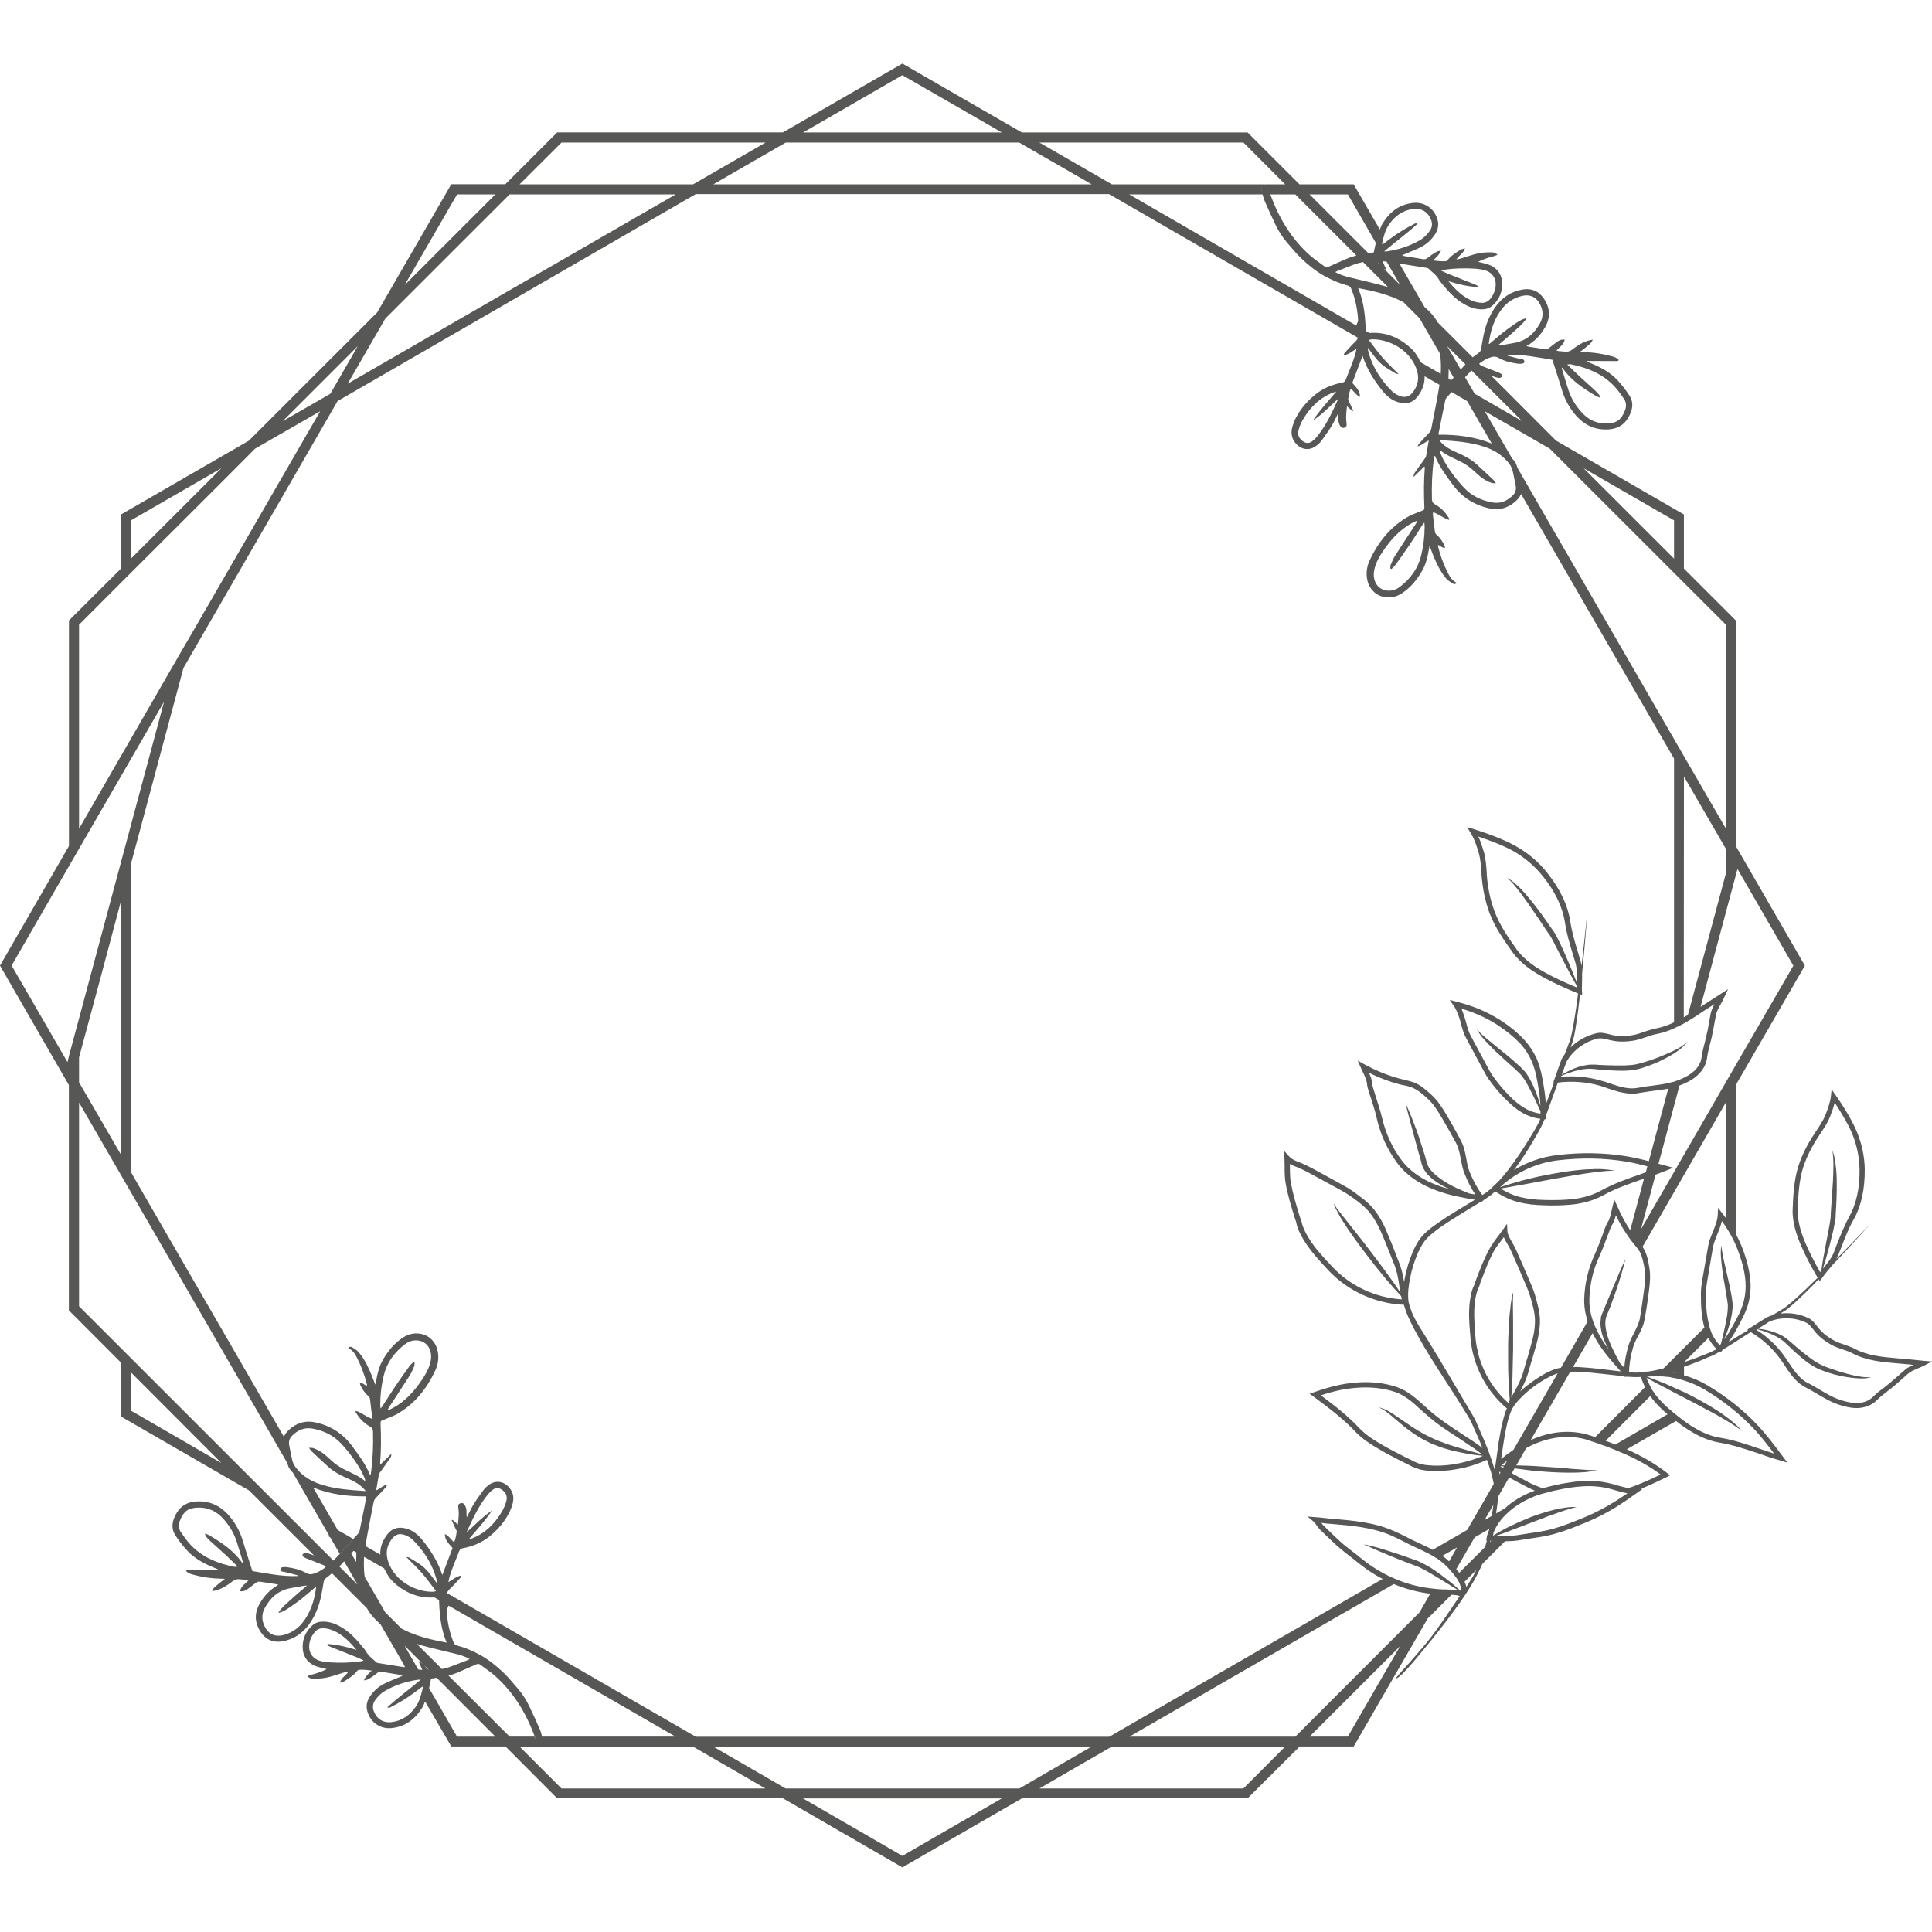 <svg xmlns="http://www.w3.org/2000/svg" xmlns:xlink="http://www.w3.org/1999/xlink" width="500" zoomAndPan="magnify" viewBox="0 0 375 375" height="500" preserveAspectRatio="xMidYMid meet" version="1.0"><defs><clipPath id="bddcbe78e9"><path d="M 0 12.273 L 375 12.273 L 375 362.523 L 0 362.523 Z M 0 12.273 " clip-rule="nonzero"/></clipPath></defs><g clip-path="url(#bddcbe78e9)"><path fill="#575756" d="M 266.004 64.758 C 265.703 64.773 265.426 64.738 265.125 64.789 C 265.117 64.605 265.109 64.418 265.102 64.234 Z M 375.008 264.262 L 373.527 265.035 C 373.109 265.258 372.723 265.422 372.305 265.582 C 371.559 265.906 370.855 266.188 370.309 266.672 C 369.637 267.25 368.988 267.855 368.316 268.441 L 368.094 268.633 C 367.551 269.113 366.973 269.566 366.387 270.016 C 365.645 270.594 364.844 271.199 364.195 271.879 C 363.355 272.688 362.141 273.199 360.754 273.297 C 359.402 273.359 358.121 273.035 357.25 272.75 C 355.613 272.27 354.133 271.398 352.719 270.562 C 351.977 270.109 351.207 269.66 350.434 269.273 C 350.078 269.082 349.727 268.852 349.371 268.602 C 348.762 268.117 348.219 267.539 347.633 266.797 C 347.215 266.254 346.824 265.676 346.445 265.09 C 346.184 264.672 345.898 264.254 345.609 263.863 C 344.098 261.746 342.102 259.914 339.816 258.559 C 338.633 259.336 337.406 260.07 336.219 260.844 L 334.676 261.809 L 334.383 262 L 333.965 262.512 L 333.773 262.355 C 333.586 262.48 333.355 262.617 333.133 262.742 C 332.871 262.867 332.621 263.004 332.297 263.16 L 331.457 263.484 C 330.91 263.746 330.367 263.969 329.82 264.188 C 328.824 264.578 327.859 264.965 326.863 265.281 L 326.863 266.949 C 328.5 267.398 330.051 268.07 331.496 268.941 C 335.324 271.227 338.672 273.922 341.469 276.98 C 343.012 278.648 344.367 280.48 345.688 282.223 L 346.945 283.891 L 345.527 283.469 C 344.145 283.082 342.695 282.602 341.344 282.117 C 338.836 281.281 336.258 280.41 333.688 280 C 332.02 279.707 330.277 279.066 328.508 278.008 C 327.383 277.367 326.316 276.594 325.32 275.816 L 315.766 281.312 C 318.438 282.496 321.102 283.984 323.547 285.875 L 324.156 286.355 L 323.484 286.711 C 321.68 287.582 320.043 288.348 318.469 288.996 L 318.824 288.996 L 317.598 289.867 C 314.766 291.922 312.324 293.43 309.879 294.594 C 308.336 295.336 306.691 295.977 305.148 296.586 C 302.801 297.484 300.742 298.062 298.75 298.355 L 294.629 298.996 C 293.789 299.121 292.992 299.152 292.152 299.152 L 292.121 299.152 L 287.715 303.559 C 287.652 303.715 287.59 303.852 287.527 304.008 C 285.785 307.832 283.344 311.18 280.836 314.523 C 279.199 316.641 277.551 318.734 275.82 320.789 C 275.043 321.723 274.277 322.688 273.438 323.59 C 272.734 324.363 271.73 325.551 270.766 325.938 C 271.699 324.781 272.727 323.652 273.723 322.562 C 274.816 321.305 275.914 320.055 276.977 318.766 C 279.125 316.199 283.121 310.023 283.344 309.793 C 282.859 309.605 282.312 309.574 281.738 309.535 L 277.102 314.164 L 262.754 338.988 L 252.266 338.988 L 242.164 349.051 L 198.375 349.051 L 175.152 362.457 L 151.961 349.051 L 108.148 349.051 L 98.113 338.988 L 87.594 338.988 L 82.508 330.246 C 82.508 330.238 82.516 330.23 82.516 330.223 C 82.348 330.648 82.184 331.074 81.938 331.477 C 80.551 333.699 78.637 335.18 75.949 335.422 C 73.727 335.621 71.852 334.254 71.281 332.094 C 71.012 331.059 71.242 330.125 71.82 329.266 C 72.531 328.207 73.465 327.367 74.605 326.797 C 75.555 326.324 76.551 325.953 77.531 325.535 C 77.738 325.445 77.949 325.375 78.164 325.18 C 77.895 325.129 77.625 325.074 77.355 325.035 C 76.305 324.863 75.254 324.703 74.211 324.516 C 73.781 324.434 73.465 324.5 73.117 324.805 C 72.629 325.242 72.059 325.59 71.496 325.93 C 71.297 326.055 71.02 326.062 70.633 326.168 C 70.973 325.32 71.527 324.855 72.152 324.27 C 71.25 324.125 70.461 324.055 69.668 324.102 C 69.566 324.109 69.438 324.184 69.383 324.262 C 68.719 325.152 67.785 325.723 66.867 326.301 C 66.648 326.434 66.371 326.48 65.977 326.617 C 66.258 325.59 67.16 325.25 67.637 324.441 C 67.297 324.516 67.043 324.547 66.805 324.617 C 65.969 324.871 65.137 325.152 64.297 325.398 C 63.176 325.73 62.027 325.859 60.855 325.824 C 60.227 325.809 60.074 325.738 59.656 325.352 C 60.281 325.043 60.938 324.957 61.547 324.742 C 62.164 324.531 62.789 324.316 63.414 323.969 C 63.223 323.93 63.031 323.891 62.844 323.836 C 62.211 323.652 61.539 323.543 60.953 323.258 C 59.504 322.555 58.762 321.312 58.746 319.723 C 58.723 318.062 59.363 316.641 60.605 315.512 C 61.133 315.027 61.758 314.789 62.473 314.758 C 63.77 314.695 64.938 315.09 66.055 315.715 C 67.785 316.68 69.098 318.094 70.332 319.605 C 70.602 319.938 70.887 320.262 71.094 320.625 C 71.566 321.477 72.391 321.984 73.047 322.648 C 73.148 322.75 73.34 322.789 73.496 322.812 C 75.086 323.074 76.676 323.32 78.266 323.574 C 78.355 323.59 78.441 323.582 78.605 323.582 C 78.551 323.453 78.488 323.312 78.434 323.188 L 73.828 315.227 C 73.117 314.617 72.453 313.953 71.875 313.188 C 71.621 312.855 71.434 312.496 71.219 312.148 L 64.434 305.367 C 64.07 305.66 63.723 305.977 63.34 306.254 C 63.047 306.465 62.875 306.688 62.828 307.043 C 62.738 307.652 62.613 308.254 62.512 308.863 C 62.141 311.129 61.41 313.273 60.082 315.16 C 58.777 317.02 56.996 318.223 54.734 318.594 C 53.02 318.871 51.609 318.27 50.629 316.805 C 49.402 314.98 49.332 313.113 50.441 311.203 C 51.293 309.715 52.426 308.516 54.031 307.605 C 53.785 307.543 53.645 307.484 53.5 307.461 C 52.52 307.312 51.531 307.188 50.559 307.012 C 50.195 306.949 49.926 307.012 49.641 307.234 C 49.129 307.645 48.598 308.047 48.059 308.434 C 47.656 308.727 47.215 308.941 46.605 308.844 C 46.762 307.867 47.594 307.438 48.203 306.75 C 47.996 306.695 47.855 306.641 47.711 306.625 C 47.355 306.586 47 306.594 46.652 306.539 C 46.035 306.449 45.535 306.602 45.031 307.004 C 44.121 307.723 43.133 308.34 42 308.672 C 41.762 308.742 41.52 308.773 41.164 308.844 C 41.391 308.164 41.875 307.898 42.262 307.551 C 42.664 307.195 43.109 306.879 43.652 306.457 C 43.297 306.434 43.07 306.41 42.824 306.41 C 40.965 306.379 39.145 306.102 37.367 305.605 C 36.891 305.469 36.426 305.32 36.109 304.895 C 36.266 304.609 36.496 304.695 36.691 304.695 C 38.488 304.695 40.293 304.703 42.086 304.711 C 42.152 304.711 42.223 304.688 42.402 304.656 C 42.07 304.512 41.852 304.41 41.621 304.316 C 39.629 303.508 37.746 302.512 36.281 300.91 C 35.461 300 34.691 299.027 34.035 298 C 33.102 296.531 33.457 295.059 34.297 293.652 C 35.16 292.207 36.449 291.535 38.102 291.43 C 40.895 291.258 43.043 292.41 44.754 294.547 C 45.727 295.754 46.469 297.09 46.969 298.562 C 47.238 299.367 47.465 300.191 47.727 301.004 C 48.137 302.309 48.559 303.613 48.984 304.941 C 51.902 305.414 54.773 306.023 57.727 305.906 C 57.734 305.859 57.75 305.809 57.758 305.754 C 57.125 305.59 56.5 305.414 55.867 305.258 C 55.527 305.168 55.172 305.121 54.824 305.043 C 54.594 304.996 54.426 304.871 54.426 304.617 C 54.426 304.348 54.609 304.23 54.832 304.199 C 55.105 304.164 55.398 304.141 55.676 304.18 C 56.996 304.363 58.285 304.656 59.457 305.328 C 59.926 305.598 60.367 305.613 60.875 305.453 C 61.719 305.188 62.48 304.766 63.23 304.164 L 62.891 303.824 C 63.039 303.891 63.191 303.953 63.395 304.039 C 63.137 303.93 62.953 303.84 62.762 303.77 C 61.664 303.336 60.566 302.918 59.465 302.48 C 59.293 302.41 59.125 302.324 58.969 302.223 C 58.77 302.094 58.625 301.891 58.762 301.691 C 58.855 301.551 59.102 301.422 59.266 301.422 C 59.566 301.43 59.867 301.535 60.16 301.621 C 60.461 301.715 60.762 301.84 61.055 301.953 C 61.031 301.945 61.008 301.93 60.977 301.922 L 48.336 289.289 L 23.438 274.918 L 23.438 264.434 L 13.367 254.34 L 13.367 210.598 L 12.34 208.828 L 0 187.422 L 13.383 164.211 L 13.383 120.426 L 23.453 110.395 L 23.453 99.879 L 44.746 87.594 L 45.258 87.301 L 48.312 85.531 L 73.211 60.645 L 87.594 35.758 L 98.082 35.758 L 108.148 25.695 L 151.961 25.695 L 175.152 12.336 L 198.344 25.711 L 242.156 25.711 L 252.227 35.777 L 262.746 35.777 L 267.824 44.543 C 267.988 44.133 268.148 43.711 268.387 43.324 C 269.77 41.105 271.684 39.625 274.371 39.379 C 276.594 39.184 278.469 40.551 279.039 42.707 C 279.309 43.742 279.078 44.676 278.5 45.539 C 277.789 46.598 276.855 47.438 275.719 48.004 C 274.77 48.48 273.77 48.852 272.789 49.27 C 272.586 49.355 272.371 49.43 272.156 49.625 C 272.426 49.672 272.695 49.727 272.965 49.77 C 274.016 49.941 275.07 50.102 276.113 50.289 C 276.539 50.367 276.855 50.305 277.203 49.996 C 277.695 49.562 278.266 49.215 278.824 48.875 C 279.023 48.746 279.301 48.738 279.688 48.637 C 279.348 49.484 278.793 49.949 278.168 50.535 C 279.07 50.676 279.863 50.746 280.652 50.699 C 280.754 50.691 280.883 50.621 280.938 50.543 C 281.602 49.648 282.535 49.078 283.453 48.504 C 283.676 48.367 283.953 48.32 284.348 48.188 C 284.062 49.215 283.16 49.555 282.688 50.359 C 283.027 50.289 283.277 50.258 283.516 50.188 C 284.355 49.934 285.184 49.648 286.023 49.402 C 287.148 49.07 288.293 48.945 289.465 48.977 C 290.098 48.992 290.246 49.062 290.668 49.453 C 290.043 49.762 289.387 49.848 288.777 50.059 C 288.16 50.273 287.535 50.488 286.91 50.828 C 287.098 50.875 287.289 50.906 287.48 50.961 C 288.113 51.145 288.785 51.254 289.371 51.539 C 290.816 52.242 291.559 53.484 291.574 55.07 C 291.602 56.73 290.961 58.156 289.719 59.285 C 289.188 59.77 288.562 60.004 287.852 60.035 C 286.555 60.102 285.383 59.703 284.27 59.078 C 282.535 58.117 281.223 56.699 279.988 55.191 C 279.719 54.859 279.434 54.535 279.23 54.172 C 278.754 53.316 277.934 52.812 277.273 52.148 C 277.172 52.043 276.984 52.004 276.824 51.98 C 275.234 51.719 273.645 51.477 272.055 51.223 C 271.969 51.207 271.883 51.215 271.715 51.215 C 271.863 51.555 271.992 51.84 272.172 52.242 C 272.047 51.965 271.961 51.762 271.855 51.547 L 276.5 59.586 C 277.203 60.195 277.859 60.844 278.438 61.602 C 278.676 61.918 278.855 62.25 279.062 62.582 L 285.891 69.402 C 285.605 69.625 285.297 69.824 285.051 70.086 C 284.844 70.297 284.656 70.52 284.457 70.742 L 280.898 67.184 C 280.898 67.191 280.906 67.199 280.906 67.207 L 283.531 71.754 C 283.137 72.195 282.734 72.629 282.328 73.074 C 283.223 72.066 284.109 71.047 285.043 70.078 C 285.613 69.492 286.301 69.008 286.965 68.527 C 287.258 68.312 287.43 68.094 287.48 67.734 C 287.566 67.129 287.691 66.527 287.797 65.918 C 288.168 63.648 288.895 61.508 290.223 59.617 C 291.527 57.762 293.309 56.559 295.57 56.188 C 297.285 55.91 298.695 56.512 299.676 57.973 C 300.902 59.801 300.973 61.664 299.867 63.578 C 299.012 65.062 297.879 66.266 296.273 67.176 C 296.52 67.238 296.664 67.293 296.805 67.316 C 297.785 67.469 298.773 67.594 299.746 67.77 C 300.109 67.832 300.379 67.77 300.664 67.547 C 301.18 67.137 301.707 66.73 302.246 66.344 C 302.648 66.051 303.094 65.84 303.703 65.934 C 303.543 66.914 302.715 67.34 302.105 68.027 C 302.309 68.086 302.453 68.141 302.594 68.156 C 302.949 68.195 303.305 68.188 303.656 68.242 C 304.27 68.328 304.77 68.18 305.277 67.777 C 306.184 67.055 307.176 66.441 308.305 66.109 C 308.543 66.035 308.789 66.004 309.145 65.934 C 308.914 66.613 308.434 66.883 308.043 67.23 C 307.641 67.586 307.199 67.902 306.652 68.32 C 307.008 68.344 307.238 68.367 307.484 68.367 C 309.34 68.398 311.16 68.676 312.941 69.176 C 313.414 69.309 313.883 69.461 314.199 69.887 C 314.039 70.172 313.809 70.086 313.613 70.086 C 311.816 70.086 310.016 70.078 308.219 70.066 C 308.156 70.066 308.082 70.094 307.902 70.125 C 308.234 70.266 308.457 70.367 308.684 70.465 C 310.68 71.27 312.562 72.266 314.023 73.871 C 314.848 74.781 315.613 75.754 316.27 76.781 C 317.203 78.25 316.848 79.719 316.008 81.129 C 315.148 82.574 313.859 83.246 312.203 83.348 C 309.414 83.523 307.262 82.367 305.551 80.234 C 304.578 79.023 303.836 77.688 303.34 76.219 C 303.07 75.414 302.84 74.59 302.578 73.777 C 302.168 72.473 301.75 71.168 301.32 69.84 C 298.402 69.363 295.531 68.758 292.582 68.875 C 292.574 68.922 292.559 68.969 292.551 69.023 C 293.184 69.191 293.809 69.363 294.441 69.523 C 294.781 69.609 295.137 69.656 295.484 69.734 C 295.715 69.785 295.879 69.91 295.879 70.164 C 295.879 70.434 295.695 70.551 295.477 70.582 C 295.199 70.613 294.906 70.637 294.629 70.598 C 293.309 70.418 292.02 70.125 290.848 69.453 C 290.383 69.184 289.938 69.168 289.434 69.324 C 288.586 69.586 287.836 70.004 287.09 70.605 L 287.457 70.969 C 287.297 70.906 287.141 70.836 286.91 70.742 C 287.172 70.852 287.352 70.938 287.543 71.008 C 288.641 71.445 289.742 71.863 290.84 72.297 C 291.016 72.367 291.18 72.457 291.34 72.559 C 291.535 72.684 291.68 72.891 291.543 73.09 C 291.449 73.23 291.203 73.355 291.039 73.355 C 290.738 73.348 290.438 73.254 290.145 73.16 C 289.891 73.082 289.652 72.969 289.402 72.883 L 302.008 85.516 L 326.844 99.855 L 326.844 110.359 L 336.914 120.426 L 336.914 164.211 L 337.941 165.984 L 350.328 187.43 L 336.914 210.609 L 336.914 239.508 C 337.523 240.633 338.07 241.824 338.488 243.043 C 339.191 245.035 339.613 246.898 339.746 248.672 C 339.871 249.992 339.746 251.344 339.453 252.625 C 338.973 254.617 337.941 256.418 336.977 258.188 L 336.684 258.703 C 336.328 259.312 335.941 259.887 335.531 260.441 L 335.855 260.285 C 336.977 259.582 338.141 258.867 339.297 258.195 L 339.168 258.07 L 340.195 257.43 C 341.164 256.82 342.094 256.203 342.965 255.691 L 343.027 255.66 C 343.352 255.531 343.637 255.398 343.961 255.305 C 344.352 255.082 344.707 254.883 345.055 254.664 L 345.828 254.211 L 346.184 253.992 C 346.312 253.895 346.445 253.832 346.539 253.73 C 347.023 253.375 347.473 252.988 347.926 252.609 C 349.594 251.16 351.207 249.59 352.812 248.008 C 351.461 245.723 350.434 243.73 349.594 241.801 C 348.789 239.902 347.855 237.367 347.957 234.727 C 348.051 232.219 348.18 229.129 349.078 226.301 C 349.785 224.148 350.852 221.992 352.266 219.934 L 352.395 219.715 C 353.098 218.656 353.84 217.594 354.293 216.465 C 354.805 215.176 355.227 214.023 355.383 212.734 L 355.512 211.445 L 356.254 212.504 C 357.668 214.496 359.535 217.484 360.469 219.801 C 361.402 222.086 361.918 224.527 361.949 227.004 C 361.98 230.797 361.277 234.109 359.758 236.773 C 358.824 238.379 358.152 240.18 357.473 241.922 C 357.25 242.496 357.02 243.043 356.801 243.59 C 356.703 243.879 356.539 244.133 356.414 244.395 C 358.699 242.109 360.945 239.762 363.168 237.414 C 360.691 240.211 358.152 242.949 355.574 245.645 C 355.312 246 355.027 246.348 354.734 246.672 C 354.348 247.121 353.961 247.605 353.645 248.086 L 353.191 248.695 L 353.004 248.309 C 351.461 249.914 349.887 251.492 348.242 252.973 C 347.789 253.359 347.34 253.777 346.855 254.125 C 346.73 254.219 346.598 254.316 346.469 254.418 L 346.082 254.641 L 345.566 254.965 C 347.402 254.742 349.27 255.027 350.938 255.801 C 351.715 256.156 352.227 256.797 352.711 257.438 C 352.805 257.598 352.934 257.73 353.066 257.887 C 353.84 258.82 354.902 259.629 356.184 260.301 C 356.762 260.594 357.371 260.781 358.02 261.004 C 358.723 261.266 359.434 261.484 360.074 261.84 C 362.582 263.16 365.57 263.414 368.246 263.645 C 369.051 263.707 369.883 263.801 370.723 263.863 C 371.59 263.961 372.492 264.023 373.324 264.125 Z M 353.297 246.934 C 353.359 246.836 353.422 246.742 353.516 246.672 C 353.738 244.965 354.062 243.266 354.387 241.59 L 354.965 238.535 C 355.059 238.055 355.156 237.539 355.227 237.027 C 355.258 236.805 355.32 236.512 355.32 236.324 C 355.32 236.262 355.352 236.102 355.352 235.969 L 355.352 235.547 C 355.48 233.461 355.645 231.43 355.77 229.375 C 355.805 228.348 355.867 227.32 355.867 226.293 C 355.867 225.266 355.836 224.234 355.645 223.238 C 356.031 224.203 356.223 225.23 356.316 226.262 C 356.445 227.32 356.508 228.348 356.508 229.375 C 356.539 230.434 356.508 231.461 356.477 232.488 C 356.445 233.547 356.379 234.574 356.316 235.605 L 356.285 236.379 C 356.254 236.703 356.223 236.926 356.16 237.184 C 356.062 237.699 355.969 238.211 355.867 238.727 C 355.605 239.723 355.383 240.75 355.121 241.746 C 354.734 243.258 354.285 244.766 353.832 246.246 C 353.863 246.18 353.93 246.117 353.992 246.055 C 354.734 245.121 355.473 244.254 355.891 243.223 C 356.113 242.68 356.34 242.102 356.531 241.555 C 357.234 239.785 357.945 237.961 358.879 236.285 C 360.297 233.746 361 230.625 360.938 226.996 C 360.906 224.68 360.422 222.301 359.551 220.148 C 358.777 218.25 357.359 215.902 356.113 214.008 C 355.891 214.973 355.535 215.902 355.18 216.805 C 354.695 218.031 353.922 219.152 353.184 220.242 L 353.059 220.465 C 351.707 222.457 350.676 224.512 350.004 226.574 C 349.137 229.312 349.039 232.301 348.945 234.742 C 348.852 237.184 349.719 239.598 350.488 241.398 C 351.238 243.137 352.141 244.91 353.297 246.934 Z M 303.133 71.484 C 303.551 72.859 303.953 74.242 304.398 75.609 C 304.918 77.23 305.781 78.66 306.906 79.934 C 308.242 81.461 309.895 82.281 311.969 82.195 C 313.762 82.125 314.672 81.531 315.406 79.664 C 315.723 78.859 315.668 78.059 315.18 77.363 C 314.586 76.512 313.984 75.648 313.273 74.906 C 310.973 72.512 308.035 71.332 304.84 70.707 C 304.699 70.676 304.547 70.723 304.199 70.758 C 305.07 71.602 305.805 72.328 306.566 73.031 C 307.5 73.902 308.465 74.742 309.406 75.602 C 309.754 75.918 310.078 76.266 310.387 76.621 C 310.473 76.715 310.465 76.898 310.543 77.184 C 310.195 77.031 309.973 76.969 309.777 76.852 C 307.301 75.395 304.918 73.824 303.258 71.379 C 303.211 71.414 303.172 71.453 303.133 71.484 Z M 288.965 66.676 C 288.957 66.707 289.012 66.75 289.047 66.789 C 290.168 65.863 291.25 64.883 292.414 64.02 C 294.812 62.258 295.562 61.855 296.312 61.777 C 295.594 62.906 294.59 63.648 293.695 64.488 C 292.777 65.348 291.789 66.141 290.73 67.055 C 291.008 67.039 291.141 67.055 291.277 67.031 C 292.184 66.875 293.094 66.723 293.996 66.551 C 296.281 66.117 297.832 64.715 298.918 62.73 C 299.551 61.57 299.559 60.391 298.988 59.199 C 298.242 57.648 296.988 57.039 295.316 57.461 C 293.879 57.824 292.652 58.59 291.711 59.719 C 290.051 61.727 289.312 64.133 288.965 66.676 Z M 279.727 52.527 C 280.234 52.766 280.605 52.953 280.992 53.113 C 282.75 53.816 284.504 54.512 286.262 55.207 C 286.48 55.293 286.688 55.422 286.91 55.523 C 286.781 55.672 286.695 55.719 286.609 55.711 C 284.742 55.586 282.938 55.145 281.129 54.574 C 281.422 54.906 281.695 55.254 281.996 55.578 C 283.004 56.66 284.094 57.625 285.453 58.25 C 286.102 58.551 286.781 58.738 287.504 58.781 C 288.246 58.82 288.848 58.535 289.297 57.957 C 289.875 57.215 290.246 56.375 290.312 55.43 C 290.406 54.027 289.613 52.859 288.27 52.473 C 287.684 52.305 287.066 52.211 286.457 52.164 C 284.355 52.012 282.25 52.074 280.156 52.375 C 280.059 52.398 279.965 52.449 279.727 52.527 Z M 47.199 303.336 C 46.777 301.961 46.375 300.578 45.934 299.211 C 45.41 297.59 44.547 296.156 43.426 294.887 C 42.086 293.359 40.434 292.539 38.363 292.625 C 36.566 292.695 35.656 293.289 34.922 295.152 C 34.605 295.961 34.66 296.758 35.152 297.453 C 35.742 298.309 36.344 299.168 37.059 299.914 C 39.359 302.309 42.293 303.484 45.488 304.109 C 45.633 304.141 45.781 304.094 46.129 304.062 C 45.258 303.219 44.523 302.488 43.766 301.785 C 42.832 300.918 41.867 300.078 40.926 299.219 C 40.578 298.902 40.254 298.555 39.945 298.199 C 39.855 298.102 39.863 297.922 39.785 297.637 C 40.133 297.785 40.355 297.848 40.555 297.961 C 43.027 299.414 45.41 300.988 47.07 303.43 C 47.109 303.406 47.148 303.367 47.199 303.336 Z M 61.355 308.141 C 61.363 308.109 61.309 308.07 61.277 308.031 C 60.152 308.957 59.07 309.938 57.906 310.797 C 55.512 312.562 54.758 312.965 54.008 313.043 C 54.727 311.914 55.73 311.168 56.625 310.332 C 57.543 309.469 58.531 308.68 59.594 307.762 C 59.316 307.777 59.18 307.762 59.047 307.785 C 58.137 307.945 57.227 308.094 56.324 308.27 C 54.039 308.703 52.488 310.102 51.406 312.086 C 50.773 313.25 50.766 314.426 51.336 315.621 C 52.078 317.168 53.336 317.777 55.004 317.359 C 56.445 316.996 57.668 316.23 58.609 315.098 C 60.273 313.09 61.008 310.688 61.355 308.141 Z M 70.594 322.293 C 70.09 322.055 69.715 321.867 69.328 321.707 C 67.574 321.004 65.816 320.309 64.062 319.613 C 63.84 319.527 63.633 319.398 63.414 319.297 C 63.539 319.145 63.625 319.098 63.711 319.105 C 65.578 319.234 67.383 319.676 69.195 320.246 C 68.902 319.914 68.625 319.566 68.324 319.242 C 67.32 318.156 66.227 317.195 64.867 316.57 C 64.219 316.27 63.539 316.078 62.82 316.039 C 62.074 316 61.473 316.285 61.023 316.863 C 60.445 317.605 60.074 318.441 60.012 319.391 C 59.918 320.789 60.707 321.961 62.051 322.348 C 62.637 322.516 63.254 322.609 63.863 322.656 C 65.969 322.805 68.07 322.742 70.168 322.441 C 70.27 322.418 70.363 322.371 70.594 322.293 Z M 330.137 251.043 C 330.168 250.172 330.262 249.305 330.43 248.34 L 331.551 241.879 C 331.711 240.949 332.035 240.109 332.391 239.312 C 332.547 238.926 332.715 238.535 332.84 238.125 C 333.133 237.352 333.387 236.582 333.418 235.777 L 333.48 234.457 L 334.289 235.484 C 334.551 235.809 334.77 236.125 334.992 236.449 L 334.992 213.977 L 318.809 242.008 C 318.871 242.102 318.969 242.227 319.031 242.363 C 319.703 243.484 319.934 244.805 320.121 246 C 320.414 247.57 320.25 249.113 320.027 250.82 C 319.805 252.559 319.547 254.324 319.219 256.062 C 319.031 257.215 318.516 258.254 317.996 259.25 C 317.574 260.023 317.188 260.758 316.965 261.566 C 316.484 263.234 316.223 264.844 316.191 266.355 L 316.641 266.387 C 316.934 266.418 317.219 266.418 317.512 266.418 C 317.734 266.418 317.996 266.418 318.215 266.387 L 318.793 266.324 C 319.211 266.262 319.633 266.23 320.051 266.195 C 320.953 266.07 321.824 265.871 322.727 265.652 C 322.789 265.621 322.852 265.621 322.914 265.59 L 326.836 261.668 L 330.824 257.684 C 330.602 256.875 330.438 256.016 330.309 254.949 C 330.168 253.652 330.137 252.332 330.137 251.043 Z M 292.535 283.516 C 292.145 283.809 291.789 284.094 291.441 284.418 L 292.02 284.418 Z M 297.902 289.336 C 297.293 289.074 296.719 288.82 296.164 288.496 L 296.039 288.434 C 294.977 287.891 293.918 287.344 292.922 286.766 L 290.863 290.363 L 290.832 290.719 L 290.77 291.105 L 290.645 291.883 C 290.578 292.488 290.484 293.137 290.383 293.746 L 292.09 292.781 C 292.477 292.395 292.832 292.109 293.184 291.848 C 294.621 290.781 296.234 289.914 297.902 289.336 Z M 288.477 298.98 L 288.57 298.402 C 288.695 297.793 288.895 297.25 289.117 296.734 L 286.223 298.402 L 282.652 304.578 C 282.875 304.797 283.074 305.027 283.23 305.281 L 288.246 300.27 C 288.371 299.848 288.508 299.43 288.602 299.012 Z M 281.27 303.059 L 282.812 300.355 L 279.949 301.992 C 280.305 302.215 280.652 302.504 280.977 302.797 C 281.078 302.871 281.176 302.965 281.27 303.059 Z M 278.09 300.812 L 284.781 296.957 L 289.93 288.047 L 289.93 288.016 C 289.805 287.273 289.605 286.504 289.418 285.762 C 289.156 284.957 288.902 284.156 288.609 283.352 C 286.711 284.223 284.688 284.859 282.598 285.184 C 282.242 285.25 281.926 285.312 281.57 285.344 C 280.637 285.469 279.672 285.5 278.738 285.5 L 278.129 285.5 C 277.867 285.5 277.582 285.5 277.324 285.469 C 276.715 285.438 276.199 285.344 275.719 285.25 C 275.141 285.09 274.594 284.895 274.047 284.641 L 273.438 284.316 C 272.863 284.023 272.316 283.77 271.73 283.477 C 271.375 283.289 271.027 283.09 270.641 282.902 C 269.707 282.418 268.773 281.938 267.871 281.391 C 266.266 280.457 264.555 279.43 263.172 277.984 C 260.762 275.414 258.023 273.352 255 271.105 L 254.195 270.527 L 255.129 270.203 C 258.148 269.145 260.594 268.57 263.008 268.371 C 265.965 268.109 268.703 268.402 271.176 269.242 C 273.297 269.984 274.941 271.492 276.547 272.941 C 277.031 273.359 277.512 273.809 277.996 274.23 C 279.703 275.645 281.215 276.641 282.945 277.793 C 283.398 278.086 283.848 278.371 284.301 278.695 C 284.559 278.852 284.844 279.051 285.105 279.211 C 285.914 279.723 286.648 280.238 287.297 280.719 L 287.746 281.043 C 287.59 280.688 287.422 280.301 287.297 279.953 C 286.879 278.988 286.457 278.023 286.039 277.09 L 285.715 276.348 L 285.559 276.023 L 285.398 275.699 C 285.137 275.25 284.883 274.797 284.594 274.348 C 281.602 269.398 278.223 264.672 275.395 259.621 C 274.586 258.172 273.82 256.727 273.172 255.215 C 272.91 254.578 272.688 253.93 272.496 253.258 C 267 253.035 261.691 250.625 257.898 246.633 C 256.188 244.797 254.426 242.934 253.039 240.656 C 252.496 239.723 251.887 238.633 251.625 237.406 C 251.625 237.215 251.562 237.082 251.496 236.926 C 251.434 236.797 251.371 236.633 251.34 236.473 C 250.668 234.324 249.988 232.102 249.566 229.816 C 249.348 228.664 249.348 227.531 249.348 226.41 C 249.348 225.895 249.316 225.352 249.316 224.805 L 249.219 223.359 L 250.215 224.449 C 250.699 224.996 251.441 225.32 252.242 225.605 C 252.398 225.699 252.566 225.762 252.754 225.824 C 253.719 226.242 254.621 226.727 255.523 227.207 L 260.734 230.07 C 261.992 230.742 263.117 231.578 264.082 232.324 C 264.922 232.934 265.887 233.738 266.652 234.703 C 267.617 235.887 268.457 237.336 269.191 239.137 C 269.641 240.195 270.094 241.289 270.512 242.355 L 270.574 242.512 C 270.867 243.32 271.184 244.117 271.508 244.926 C 272.023 246.18 272.316 247.492 272.539 248.844 C 272.727 247.66 273.02 246.496 273.344 245.375 C 273.859 243.801 274.438 242.262 275.367 240.805 C 275.852 240.062 276.461 239.453 277.078 238.906 C 277.719 238.363 278.398 237.848 279.07 237.398 C 281.422 235.762 283.863 234.348 286.277 232.867 C 283.738 232.449 281.16 231.969 278.715 231.035 C 275.465 229.848 272.895 228.016 271.215 225.762 C 269.352 223.223 267.996 220.363 267.262 217.207 C 266.969 215.824 266.52 214.473 266.105 213.16 C 265.949 212.711 265.812 212.258 265.656 211.809 C 265.531 211.328 265.363 210.844 265.332 210.301 C 265.238 209.555 264.914 208.852 264.523 208.078 C 264.398 207.785 264.266 207.531 264.137 207.238 L 263.527 205.855 L 264.848 206.598 C 267.484 208.016 270.031 209.012 272.602 209.586 L 272.863 209.652 C 273.375 209.777 273.922 209.91 274.469 210.102 C 275.789 210.617 276.816 211.578 277.75 212.418 C 279.039 213.57 279.902 214.957 280.836 216.496 C 281.77 218.102 282.703 219.746 283.57 221.414 C 284.148 222.473 284.379 223.699 284.602 224.852 C 284.758 225.785 284.926 226.656 285.242 227.453 C 285.945 229.191 286.781 230.703 287.715 231.953 L 288.137 231.691 C 288.395 231.531 288.648 231.336 288.879 231.145 C 289.07 231.02 289.266 230.82 289.457 230.664 L 289.875 230.242 C 290.199 229.918 290.516 229.605 290.84 229.312 C 291.512 228.609 292.129 227.863 292.707 227.121 C 294.25 225.129 295.633 223.004 296.953 220.852 C 297.277 220.34 297.594 219.793 297.918 219.246 L 298.371 218.441 C 298.527 218.148 298.664 217.895 298.789 217.605 C 298.852 217.445 298.918 217.281 298.98 217.152 C 297.793 217.027 296.566 216.609 295.379 215.926 C 294.32 215.289 293.293 214.449 292.098 213.223 C 291.133 212.258 290.23 211.199 289.395 210.07 C 288.848 209.367 288.363 208.59 287.883 207.66 L 284.602 201.547 C 284.117 200.68 283.855 199.746 283.602 198.844 C 283.508 198.426 283.383 197.977 283.246 197.555 C 282.953 196.75 282.668 195.918 282.188 195.238 L 281.379 194.086 L 282.734 194.441 C 285.785 195.184 288.555 196.34 291.164 197.977 C 293.031 199.16 294.605 200.48 295.895 201.863 C 296.828 202.891 297.602 204.086 298.211 205.336 C 299.082 207.297 299.438 209.484 299.754 211.57 L 299.852 212.211 C 299.945 212.957 300.008 213.691 300.039 214.402 L 300.164 214.047 C 300.648 212.727 301.164 211.414 301.645 210.094 L 301.488 210.094 L 301.938 208.836 C 302.324 207.715 302.746 206.582 303.094 205.586 L 303.125 205.523 C 303.312 205.23 303.48 204.914 303.703 204.625 C 303.859 204.203 304.027 203.816 304.184 203.398 L 304.508 202.496 L 304.699 202.078 C 304.73 201.918 304.793 201.785 304.824 201.629 C 304.984 201.051 305.117 200.441 305.242 199.793 C 305.664 197.508 306.02 195.129 306.305 192.82 C 303.672 191.762 301.543 190.766 299.582 189.707 C 297.684 188.648 295.238 187.137 293.602 184.852 C 292.09 182.734 290.16 180.062 289.07 177.105 C 288.262 174.852 287.746 172.379 287.559 169.746 L 287.559 169.453 C 287.465 168.133 287.367 166.75 287.012 165.531 C 286.594 164.148 286.207 162.898 285.469 161.707 L 284.766 160.551 L 286.086 160.938 C 288.562 161.715 292.035 162.961 294.352 164.316 C 296.637 165.602 298.633 167.301 300.27 169.359 C 302.777 172.473 304.32 175.723 304.801 178.906 C 305.094 180.867 305.672 182.828 306.25 184.727 C 306.406 185.305 306.605 185.91 306.793 186.527 C 306.859 186.852 306.922 187.137 306.984 187.461 C 307.371 184.055 307.727 180.648 308.074 177.238 C 307.816 181.16 307.465 185.113 307.078 189.043 C 307.109 189.492 307.078 189.977 307.078 190.457 C 307.047 191.066 307.047 191.715 307.047 192.324 L 307.109 193.129 L 306.691 192.973 C 306.43 195.289 306.145 197.602 305.758 199.91 C 305.633 200.551 305.535 201.168 305.34 201.809 C 305.309 201.969 305.277 202.133 305.211 202.293 L 305.055 202.742 L 304.832 203.32 C 306.184 201.969 307.949 201.004 309.848 200.551 C 310.719 200.332 311.555 200.551 312.355 200.742 C 312.578 200.805 312.773 200.836 312.965 200.898 C 314.223 201.16 315.637 201.16 317.148 200.867 C 317.82 200.742 318.469 200.512 319.141 200.258 C 319.887 200.039 320.621 199.777 321.395 199.621 C 322.621 199.398 323.809 198.98 324.93 198.434 L 324.93 147.254 L 295.238 95.879 C 295.246 95.855 295.254 95.832 295.262 95.809 C 294.992 96.551 294.414 97.152 293.742 97.656 C 292.391 98.684 290.871 99.059 289.195 98.699 C 286.254 98.078 283.863 96.59 282.051 94.172 C 280.738 92.41 279.418 90.652 278.574 88.59 C 278.555 88.559 278.5 88.543 278.414 88.488 C 278.367 88.734 278.32 88.945 278.289 89.168 C 277.965 91.754 277.867 94.352 277.941 96.953 C 277.957 97.422 278.113 97.648 278.523 97.879 C 279.742 98.559 280.676 99.539 281.34 100.758 C 281.316 100.805 281.293 100.852 281.262 100.898 C 281.078 100.844 280.883 100.82 280.723 100.734 C 280.137 100.426 279.57 100.086 278.984 99.77 C 278.746 99.641 278.492 99.531 278.184 99.391 C 278.152 99.625 278.105 99.762 278.121 99.887 C 278.25 100.992 278.391 102.094 278.516 103.199 C 278.547 103.477 278.676 103.664 278.891 103.848 C 279.562 104.402 280.004 105.129 280.383 105.895 C 280.438 106.012 280.445 106.156 280.488 106.328 C 279.91 106.402 279.617 105.934 279.133 105.77 C 279.133 105.887 279.102 105.988 279.125 106.078 C 279.578 107.895 280.234 109.641 281.086 111.309 C 281.469 112.055 281.926 112.734 282.758 113.121 C 282.488 113.438 282.18 113.398 281.965 113.254 C 281.516 112.969 281.031 112.676 280.691 112.273 C 279.578 110.961 278.855 109.414 278.199 107.84 C 277.957 107.254 277.781 106.637 277.465 106.012 C 277.418 106.25 277.371 106.488 277.332 106.727 C 277.086 108.18 276.738 109.602 275.984 110.883 C 274.996 112.574 273.777 114.07 272.117 115.152 C 271.082 115.824 269.957 116.094 268.734 115.887 C 267.07 115.609 265.773 114.336 265.402 112.613 C 265.109 111.27 265.293 109.949 265.863 108.734 C 267.469 105.301 269.738 102.41 273.035 100.441 C 273.922 99.91 274.918 99.57 275.883 99.184 C 276.398 98.977 276.492 98.953 276.469 98.457 C 276.359 95.902 276.344 93.348 276.555 90.797 C 276.562 90.742 276.516 90.676 276.469 90.551 C 275.789 91.215 275.141 91.848 274.379 92.582 C 274.348 92.086 274.539 91.848 274.695 91.617 C 275.32 90.727 275.953 89.848 276.586 88.961 C 276.668 88.852 276.77 88.727 276.793 88.598 C 276.977 87.602 277.133 86.605 277.324 85.5 C 276.555 85.824 276.027 86.434 275.141 86.652 C 275.281 86.402 275.328 86.242 275.426 86.133 C 276.008 85.484 276.594 84.836 277.211 84.211 C 277.504 83.918 277.734 83.625 277.812 83.199 C 278.359 80.297 279 77.406 279.434 74.488 C 279.781 72.133 279.797 69.777 279.301 67.461 C 279.379 67.863 279.449 68.258 279.504 68.66 L 275.52 61.762 L 272.426 58.668 C 270.34 57.547 268.074 56.859 265.742 56.344 C 265.078 56.203 264.414 56.074 263.613 55.918 C 264.84 58.805 265.023 61.77 265.109 64.715 C 268.473 64.227 271.297 65.301 273.746 67.484 C 274.633 68.273 275.25 69.254 275.75 70.32 L 279.633 72.566 C 279.586 73.207 279.531 73.855 279.426 74.504 C 279.418 74.566 279.402 74.629 279.395 74.691 L 276.516 73.031 C 276.57 74.48 276.066 75.816 275.094 77.047 C 274.145 78.242 272.863 78.488 271.445 78.086 C 270.141 77.711 269.152 76.875 268.32 75.848 C 266.699 73.832 265.324 71.664 264.469 69.074 C 263.781 70.898 263.133 72.605 262.484 74.328 C 263.148 75.113 263.98 75.77 263.98 77.031 C 263.172 76.668 262.809 75.934 262.176 75.438 C 261.883 76.125 261.766 76.836 261.684 77.547 C 261.668 77.688 261.805 77.848 261.867 77.988 C 262.129 78.559 262.398 79.121 262.656 79.688 C 262.609 79.73 262.555 79.77 262.508 79.801 C 262.184 79.516 261.867 79.23 261.449 78.859 C 261.383 79.539 261.305 80.141 261.281 80.742 C 261.266 81.23 261.297 81.73 261.367 82.211 C 261.426 82.613 261.383 82.812 261.059 82.969 C 260.75 83.129 260.453 83.082 260.23 82.812 C 259.891 82.383 259.777 81.879 259.777 81.348 C 259.777 81 259.793 80.645 259.715 80.273 C 259.512 80.684 259.305 81.09 259.105 81.5 C 258.402 82.984 257.414 84.289 256.457 85.602 C 256.195 85.957 255.848 86.266 255.492 86.535 C 254.141 87.578 252.453 87.309 251.371 85.902 C 250.684 85.008 250.555 84.012 250.824 82.945 C 251.148 81.688 251.766 80.574 252.5 79.523 C 253.262 78.434 254.203 77.492 255.223 76.645 C 256.758 75.379 258.535 74.645 260.469 74.281 C 260.918 74.195 261.094 74.012 261.242 73.617 C 261.582 72.684 261.984 71.777 262.34 70.852 C 262.586 70.211 262.809 69.562 263.016 68.914 C 263.125 68.559 263.188 68.188 263.297 67.695 C 262.453 68.195 261.781 68.805 260.758 69 C 260.887 68.742 260.918 68.582 261.02 68.48 C 261.691 67.754 262.34 66.992 263.07 66.32 C 263.324 66.086 263.473 65.832 263.566 65.555 L 262.609 65 C 262.586 65.023 262.555 65.047 262.539 65.062 C 262.508 65.039 262.469 65.016 262.438 64.984 C 262.445 64.938 262.461 64.898 262.469 64.852 C 262.469 64.867 262.461 64.883 262.453 64.906 L 215.262 37.672 L 135.043 37.672 L 65.523 77.855 L 35.609 129.648 L 25.414 167.684 L 25.414 227.508 L 27.25 230.695 L 55.105 278.887 C 55.105 278.895 55.105 278.895 55.105 278.902 C 55.383 278.188 55.945 277.605 56.594 277.113 C 57.945 276.086 59.465 275.715 61.141 276.07 C 64.086 276.695 66.473 278.18 68.285 280.602 C 69.598 282.363 70.918 284.117 71.766 286.18 C 71.781 286.215 71.836 286.23 71.922 286.285 C 71.969 286.039 72.02 285.824 72.051 285.605 C 72.375 283.02 72.469 280.418 72.398 277.816 C 72.383 277.352 72.223 277.121 71.812 276.895 C 70.594 276.215 69.66 275.234 68.996 274.016 C 69.02 273.969 69.043 273.922 69.074 273.871 C 69.258 273.93 69.457 273.953 69.613 274.039 C 70.199 274.348 70.77 274.688 71.355 275.004 C 71.59 275.129 71.844 275.242 72.152 275.383 C 72.184 275.145 72.23 275.012 72.215 274.887 C 72.09 273.777 71.945 272.68 71.82 271.574 C 71.789 271.297 71.66 271.105 71.449 270.926 C 70.777 270.371 70.332 269.645 69.953 268.875 C 69.898 268.758 69.891 268.617 69.852 268.441 C 70.43 268.371 70.723 268.836 71.203 269.004 C 71.203 268.883 71.234 268.781 71.211 268.695 C 70.762 266.875 70.105 265.129 69.25 263.461 C 68.871 262.719 68.41 262.039 67.582 261.652 C 67.848 261.336 68.156 261.375 68.371 261.516 C 68.824 261.801 69.305 262.094 69.645 262.496 C 70.762 263.809 71.48 265.359 72.137 266.934 C 72.383 267.516 72.555 268.133 72.871 268.758 C 72.918 268.52 72.969 268.285 73.008 268.047 C 73.25 266.594 73.602 265.168 74.352 263.887 C 75.34 262.195 76.559 260.703 78.219 259.621 C 79.254 258.949 80.379 258.68 81.605 258.883 C 83.266 259.16 84.562 260.434 84.934 262.156 C 85.227 263.5 85.047 264.82 84.477 266.039 C 82.871 269.469 80.602 272.363 77.301 274.332 C 76.414 274.859 75.418 275.199 74.453 275.59 C 73.941 275.793 73.844 275.816 73.867 276.316 C 73.98 278.867 73.996 281.422 73.781 283.977 C 73.773 284.031 73.82 284.094 73.867 284.223 C 74.551 283.559 75.199 282.926 75.957 282.188 C 75.988 282.688 75.801 282.926 75.641 283.152 C 75.016 284.047 74.383 284.926 73.75 285.809 C 73.672 285.922 73.566 286.047 73.543 286.172 C 73.363 287.168 73.203 288.164 73.016 289.273 C 73.781 288.949 74.312 288.34 75.199 288.117 C 75.055 288.371 75.008 288.527 74.914 288.641 C 74.328 289.289 73.742 289.938 73.125 290.562 C 72.832 290.852 72.602 291.145 72.523 291.574 C 71.977 294.473 71.336 297.367 70.902 300.285 C 70.91 300.223 70.926 300.156 70.934 300.086 L 73.812 301.746 C 73.758 300.301 74.266 298.965 75.238 297.738 C 76.188 296.547 77.469 296.301 78.883 296.703 C 80.188 297.074 81.176 297.914 82.008 298.941 C 83.629 300.957 85.004 303.121 85.859 305.715 C 86.547 303.891 87.195 302.18 87.844 300.457 C 87.18 299.676 86.352 299.02 86.352 297.754 C 87.156 298.117 87.52 298.852 88.152 299.352 C 88.445 298.664 88.566 297.953 88.645 297.242 C 88.66 297.098 88.527 296.941 88.461 296.797 C 88.203 296.23 87.934 295.668 87.672 295.098 C 87.719 295.059 87.773 295.02 87.82 294.988 C 88.145 295.273 88.461 295.559 88.883 295.93 C 88.945 295.25 89.023 294.648 89.047 294.047 C 89.062 293.559 89.031 293.059 88.961 292.578 C 88.906 292.172 88.945 291.977 89.27 291.816 C 89.578 291.66 89.879 291.707 90.102 291.977 C 90.441 292.402 90.551 292.91 90.551 293.438 C 90.551 293.785 90.535 294.141 90.613 294.512 C 90.82 294.102 91.023 293.699 91.223 293.289 C 91.926 291.801 92.914 290.496 93.871 289.184 C 94.133 288.828 94.48 288.52 94.836 288.254 C 96.191 287.211 97.875 287.477 98.957 288.887 C 99.648 289.777 99.773 290.773 99.504 291.84 C 99.18 293.098 98.562 294.215 97.828 295.266 C 97.066 296.355 96.125 297.297 95.105 298.141 C 93.57 299.406 91.793 300.141 89.863 300.504 C 89.41 300.594 89.238 300.773 89.086 301.168 C 88.746 302.102 88.344 303.012 87.988 303.938 C 87.742 304.578 87.52 305.227 87.316 305.875 C 87.203 306.23 87.141 306.602 87.031 307.09 C 87.879 306.602 88.551 305.984 89.57 305.785 C 89.441 306.047 89.41 306.207 89.309 306.309 C 88.637 307.035 87.988 307.793 87.262 308.465 C 87.016 308.695 86.855 308.949 86.762 309.227 L 87.727 309.777 C 87.75 309.762 87.773 309.73 87.797 309.715 C 87.828 309.738 87.867 309.762 87.902 309.793 C 87.867 309.938 87.852 310.094 87.797 310.23 C 87.797 310.23 87.797 310.23 87.797 310.223 C 87.828 310.125 87.859 310 87.895 309.867 L 135.051 337.098 L 215.312 337.098 L 268.387 306.457 C 267.516 306.039 266.676 305.527 265.848 304.98 C 265.688 304.887 265.488 304.758 265.332 304.625 C 264.59 304.109 263.883 303.535 263.18 302.988 C 263.117 302.926 263.055 302.863 262.957 302.797 C 262.633 302.539 262.316 302.285 261.961 302.023 C 261.352 301.543 260.734 301.09 260.16 300.578 C 259.352 299.906 258.617 299.191 257.906 298.52 L 256.164 296.852 C 256.102 296.789 256.07 296.727 256.008 296.664 C 255.816 296.473 255.684 296.277 255.555 296.055 C 255.367 295.793 255.199 295.574 255.008 295.383 L 254.977 295.352 L 253.793 294.355 L 254.914 294.449 L 255.367 294.48 C 255.656 294.512 255.941 294.512 256.234 294.547 C 256.496 294.578 256.781 294.609 257.043 294.641 C 257.59 294.703 258.164 294.766 258.711 294.797 C 262.668 295.152 266.754 295.469 270.48 297.145 C 271.352 297.5 272.188 297.922 272.988 298.332 C 273.66 298.688 274.371 299.035 275.078 299.359 C 276.043 299.809 277.07 300.262 278.066 300.805 C 278.059 300.781 278.09 300.781 278.09 300.812 Z M 105.27 338.895 C 105.398 338.805 105.492 338.688 105.5 338.516 C 105.484 338.688 105.398 338.805 105.27 338.895 Z M 131.113 337.074 L 87.086 311.652 C 87.023 311.785 86.953 311.93 86.887 312.062 C 86.793 312.27 86.691 312.496 86.707 312.711 C 86.832 314.805 87.238 316.836 88.043 318.781 C 88.184 319.121 88.383 319.305 88.738 319.398 C 90.305 319.809 91.77 320.441 93.191 321.227 C 94.887 322.156 96.363 323.359 97.742 324.68 C 98.715 325.613 99.566 326.656 100.445 327.676 C 101.402 328.789 102.203 330.023 102.82 331.359 C 103.484 332.797 104.172 334.23 104.789 335.684 C 104.977 336.125 105.098 336.602 105.223 337.074 Z M 81.305 322.602 C 81.352 322.57 81.398 322.539 81.445 322.508 C 81.945 322.797 82.363 323.211 82.688 323.676 C 82.848 323.898 83.012 324.031 83.211 324.109 L 78.52 319.414 L 78.574 319.512 L 78.566 319.5 L 81.191 324.055 C 80.941 324.031 80.703 323.992 80.473 323.922 C 80.934 324.055 81.445 324.055 81.977 324.133 C 81.723 323.559 81.508 323.074 81.305 322.602 Z M 79.602 323.344 C 79.801 323.605 80.031 323.746 80.277 323.852 C 80.031 323.746 79.801 323.613 79.602 323.344 Z M 85.781 323.953 C 85.133 324.078 84.484 324.156 83.82 324.199 C 85.078 324.117 86.312 323.93 87.496 323.484 C 88.582 323.082 89.664 322.656 90.742 322.238 C 90.859 322.191 90.969 322.109 91.152 322.008 C 90.234 321.492 89.309 321.219 88.375 320.988 C 86.105 320.426 83.82 319.922 81.566 319.297 C 81.344 319.234 81.121 319.145 80.902 319.082 Z M 84.57 318.402 C 85.234 318.547 85.898 318.672 86.699 318.828 C 85.473 315.945 85.289 312.98 85.203 310.031 C 85.211 310.215 85.219 310.395 85.227 310.578 L 84.324 310.055 C 81.359 310.246 78.789 309.242 76.559 307.266 C 75.664 306.473 75.047 305.484 74.559 304.418 L 70.672 302.18 C 70.555 303.891 70.648 305.598 71.004 307.281 C 70.926 306.879 70.855 306.473 70.801 306.062 L 74.777 312.949 L 77.934 316.102 C 80.016 317.211 82.254 317.898 84.57 318.402 Z M 84.809 306.965 C 84.777 306.781 84.738 306.594 84.688 306.41 C 83.859 303.477 82.262 300.996 80.109 298.863 C 79.707 298.457 79.145 298.164 78.605 297.953 C 77.539 297.535 76.676 297.848 76.004 298.781 C 75.023 300.125 74.816 301.566 75.363 303.145 C 76.723 307.09 80.988 309.082 84.129 308.949 C 84.254 308.941 84.371 308.895 84.633 308.828 C 83.699 307.621 82.887 306.457 81.961 305.398 C 81.02 304.324 79.977 303.344 78.852 302.199 C 79.16 302.262 79.312 302.254 79.414 302.316 C 80.117 302.742 80.828 303.168 81.52 303.629 C 82.871 304.555 83.766 305.906 84.809 307.312 C 84.809 307.098 84.816 307.027 84.809 306.965 Z M 95.504 293.191 C 94.141 295.195 92.527 296.965 90.953 298.812 C 91.129 298.758 91.309 298.719 91.477 298.656 C 94.172 297.652 96.062 295.73 97.48 293.297 C 97.82 292.711 98.074 292.062 98.262 291.406 C 98.531 290.48 98.223 289.73 97.449 289.176 C 96.855 288.742 96.27 288.711 95.676 289.137 C 95.352 289.367 95.051 289.645 94.797 289.953 C 92.965 292.148 91.785 294.719 90.551 297.445 C 92.258 295.93 93.699 294.355 95.504 293.191 Z M 80.465 264.457 C 80.441 264.703 80.48 264.965 80.395 265.176 C 80.148 265.762 79.91 266.371 79.578 266.902 C 78.234 269.012 76.852 271.098 75.484 273.199 C 75.387 273.344 75.332 273.508 75.223 273.73 C 75.387 273.691 75.465 273.691 75.523 273.66 C 75.801 273.523 76.074 273.398 76.344 273.25 C 78.711 271.953 80.441 270 81.914 267.801 C 82.523 266.902 83.066 265.961 83.398 264.918 C 83.668 264.094 83.781 263.258 83.574 262.402 C 83.234 261.012 82.191 260.18 80.758 260.164 C 79.945 260.156 79.215 260.449 78.59 260.934 C 76.59 262.473 75.133 264.41 74.508 266.902 C 74.043 268.766 73.812 270.664 73.805 272.586 C 73.805 272.812 73.836 273.035 73.859 273.383 C 74.02 273.207 74.098 273.137 74.16 273.051 C 75.031 271.699 75.887 270.34 76.781 269.004 C 77.633 267.73 78.527 266.48 79.43 265.234 C 79.66 264.918 79.969 264.656 80.234 264.379 C 80.309 264.395 80.387 264.426 80.465 264.457 Z M 62.012 288.031 C 64.891 289.035 67.906 289.203 70.996 289.414 C 70.824 289.219 70.695 289.051 70.555 288.902 C 69.73 288.055 68.727 287.492 67.652 287.035 C 66.258 286.434 64.898 285.762 63.762 284.742 C 62.637 283.73 61.539 282.688 60.438 281.652 C 60.297 281.516 60.199 281.328 59.973 281.02 C 60.359 281.043 60.59 281.012 60.793 281.074 C 61.086 281.16 61.363 281.297 61.641 281.43 C 62.637 281.914 63.438 282.656 64.227 283.398 C 65.027 284.156 65.918 284.766 66.902 285.25 C 68.23 285.914 69.621 286.457 70.785 287.414 C 70.793 287.422 70.824 287.398 70.895 287.375 C 70.871 287.258 70.863 287.121 70.816 287.004 C 70.586 286.488 70.371 285.953 70.098 285.461 C 69.004 283.551 67.691 281.777 66.188 280.172 C 64.703 278.586 62.812 277.684 60.691 277.297 C 59.125 277.004 57.812 277.559 56.703 278.664 C 56.199 279.168 56 279.777 56.129 280.48 C 56.309 281.453 56.508 282.434 56.719 283.398 C 56.871 284.078 57.234 284.656 57.695 285.184 C 58.848 286.555 60.328 287.445 62.012 288.031 Z M 58.547 287.461 C 59.18 287.953 59.867 288.363 60.629 288.672 C 59.867 288.363 59.188 287.945 58.547 287.461 Z M 54.98 279.312 C 54.941 279.477 54.926 279.645 54.926 279.824 C 54.926 279.652 54.941 279.477 54.98 279.312 Z M 245.082 37.734 L 219.188 37.734 L 233.82 46.195 L 263.219 63.168 C 263.125 63.371 263.031 63.57 262.934 63.777 C 263.102 63.438 263.266 63.105 263.426 62.758 C 263.52 62.551 263.625 62.32 263.605 62.109 C 263.48 60.012 263.078 57.98 262.27 56.035 C 262.129 55.695 261.93 55.516 261.574 55.422 C 260.008 55.008 258.547 54.375 257.121 53.594 C 255.43 52.66 253.949 51.461 252.574 50.141 C 251.602 49.207 250.746 48.164 249.867 47.145 C 248.91 46.027 248.113 44.797 247.496 43.461 C 246.832 42.02 246.145 40.59 245.527 39.137 C 245.242 38.465 245.066 37.742 244.871 37.039 C 244.805 36.82 244.797 36.574 244.805 36.336 C 244.805 36.25 244.852 36.188 244.895 36.117 C 244.852 36.188 244.805 36.25 244.789 36.352 C 244.789 36.574 244.789 36.805 244.852 37.023 C 244.926 37.285 245.02 37.508 245.082 37.734 Z M 246.086 36.504 C 246.047 36.375 246.008 36.242 245.953 36.125 C 245.898 35.988 245.793 35.902 245.676 35.84 C 245.785 35.895 245.875 35.98 245.938 36.117 C 245.992 36.25 246.039 36.375 246.086 36.504 Z M 269.027 52.219 C 268.977 52.25 268.93 52.281 268.883 52.32 C 268.387 52.027 267.965 51.617 267.641 51.152 C 267.555 51.023 267.453 50.977 267.355 50.898 L 271.746 55.285 L 269.137 50.773 C 269.391 50.797 269.617 50.836 269.848 50.906 C 269.383 50.773 268.875 50.773 268.344 50.691 C 268.605 51.262 268.812 51.742 269.027 52.219 Z M 270.727 51.477 C 270.527 51.215 270.301 51.07 270.055 50.969 C 270.301 51.07 270.527 51.207 270.727 51.477 Z M 267 50.691 C 267.129 50.738 267.246 50.805 267.355 50.898 C 267.246 50.812 267.129 50.73 267 50.691 Z M 262.832 51.34 C 261.75 51.742 260.664 52.172 259.59 52.59 C 259.469 52.637 259.359 52.715 259.18 52.82 C 260.094 53.332 261.02 53.609 261.953 53.84 C 264.223 54.398 266.512 54.906 268.766 55.531 C 269 55.594 269.223 55.688 269.461 55.762 L 264.562 50.867 C 263.973 50.977 263.395 51.129 262.832 51.34 Z M 266.512 50.621 C 265.855 50.66 265.207 50.738 264.562 50.859 C 265.195 50.738 265.848 50.66 266.512 50.621 Z M 254.828 81.625 C 256.188 79.625 257.801 77.855 259.375 76.004 C 259.203 76.059 259.02 76.102 258.855 76.164 C 256.156 77.168 254.266 79.09 252.852 81.523 C 252.512 82.109 252.258 82.758 252.066 83.414 C 251.797 84.336 252.105 85.09 252.883 85.641 C 253.484 86.078 254.059 86.109 254.652 85.68 C 254.977 85.453 255.277 85.168 255.531 84.867 C 257.367 82.668 258.547 80.102 259.777 77.371 C 258.07 78.891 256.625 80.465 254.828 81.625 Z M 271.477 72.621 C 271.168 72.559 271.02 72.566 270.914 72.504 C 270.211 72.078 269.5 71.648 268.812 71.191 C 267.461 70.266 266.566 68.914 265.523 67.508 C 265.512 67.719 265.504 67.793 265.512 67.855 C 265.547 68.035 265.586 68.227 265.633 68.41 C 266.461 71.34 268.059 73.824 270.211 75.957 C 270.617 76.359 271.176 76.652 271.715 76.867 C 272.781 77.285 273.645 76.969 274.316 76.035 C 275.297 74.691 275.504 73.254 274.957 71.672 C 273.598 67.727 269.336 65.734 266.195 65.871 C 266.066 65.879 265.949 65.926 265.688 65.988 C 266.621 67.199 267.438 68.359 268.359 69.422 C 269.301 70.496 270.355 71.477 271.477 72.621 Z M 280.527 77.695 C 280.074 79.848 279.648 82.004 279.223 84.164 C 279.207 84.25 279.215 84.344 279.215 84.375 C 282.781 84.344 286.246 84.758 289.551 86.094 C 289.551 86.094 289.551 86.094 289.543 86.094 L 284.781 77.863 L 281.762 76.102 C 281.461 76.441 281.152 76.773 280.852 77.105 C 280.699 77.262 280.566 77.484 280.527 77.695 Z M 290.359 93.801 C 289.969 93.777 289.742 93.809 289.535 93.746 C 289.242 93.656 288.965 93.523 288.688 93.391 C 287.691 92.906 286.895 92.164 286.102 91.422 C 285.305 90.66 284.41 90.051 283.43 89.57 C 282.102 88.906 280.707 88.359 279.547 87.406 C 279.539 87.398 279.508 87.422 279.434 87.445 C 279.457 87.562 279.465 87.695 279.516 87.816 C 279.742 88.328 279.957 88.867 280.234 89.355 C 281.324 91.27 282.637 93.039 284.141 94.645 C 285.629 96.234 287.52 97.137 289.637 97.523 C 291.203 97.816 292.516 97.262 293.625 96.156 C 294.133 95.648 294.328 95.039 294.203 94.336 C 294.02 93.363 293.824 92.387 293.609 91.422 C 293.457 90.742 293.094 90.164 292.637 89.633 C 291.465 88.266 289.996 87.371 288.309 86.789 C 285.43 85.785 282.418 85.617 279.324 85.406 C 279.496 85.602 279.625 85.77 279.766 85.918 C 280.59 86.766 281.594 87.324 282.668 87.785 C 284.062 88.383 285.422 89.047 286.562 90.078 C 287.684 91.09 288.785 92.133 289.883 93.168 C 290.035 93.301 290.129 93.484 290.359 93.801 Z M 291.812 87.371 C 291.387 87.039 290.895 86.805 290.414 86.559 C 290.895 86.812 291.387 87.047 291.812 87.371 Z M 269.863 110.359 C 269.887 110.117 269.848 109.855 269.934 109.641 C 270.18 109.059 270.418 108.449 270.75 107.918 C 272.094 105.809 273.48 103.723 274.848 101.617 C 274.941 101.477 274.996 101.309 275.109 101.09 C 274.941 101.129 274.863 101.129 274.809 101.16 C 274.531 101.293 274.254 101.422 273.984 101.57 C 271.621 102.867 269.887 104.82 268.418 107.016 C 267.809 107.918 267.262 108.859 266.93 109.902 C 266.66 110.727 266.551 111.562 266.754 112.418 C 267.094 113.809 268.141 114.637 269.57 114.652 C 270.387 114.66 271.113 114.371 271.738 113.887 C 273.738 112.344 275.195 110.41 275.82 107.918 C 276.285 106.055 276.516 104.156 276.523 102.234 C 276.523 102.004 276.492 101.785 276.469 101.438 C 276.309 101.609 276.23 101.68 276.168 101.77 C 275.297 103.121 274.445 104.48 273.551 105.816 C 272.695 107.09 271.801 108.336 270.898 109.586 C 270.672 109.902 270.363 110.164 270.094 110.441 C 270.016 110.426 269.934 110.395 269.863 110.359 Z M 295.422 94.82 C 295.438 95.09 295.398 95.332 295.34 95.562 C 295.406 95.324 295.453 95.082 295.43 94.828 C 295.387 94.258 295.293 93.695 295.184 93.137 C 295.277 93.695 295.387 94.25 295.422 94.82 Z M 329.652 196.938 C 328.879 197.422 328.047 197.969 327.211 198.449 C 327.082 198.512 326.949 198.574 326.82 198.672 C 326.211 198.996 325.562 199.312 324.922 199.602 C 323.863 200.086 322.734 200.473 321.578 200.695 C 320.875 200.82 320.195 201.051 319.488 201.305 C 318.785 201.523 318.074 201.785 317.34 201.941 C 315.668 202.234 314.152 202.266 312.773 201.941 C 312.551 201.91 312.324 201.848 312.102 201.785 C 311.398 201.629 310.719 201.43 310.078 201.594 C 307.602 202.172 305.285 203.879 304.066 206.062 C 303.773 206.867 303.457 207.73 303.133 208.598 C 303.836 208.18 304.613 207.793 305.387 207.445 C 306.445 207.027 307.578 206.703 308.766 206.641 L 309.633 206.641 L 310.473 206.703 L 312.141 206.766 C 313.234 206.797 314.363 206.828 315.426 206.797 C 315.969 206.766 316.516 206.734 317.062 206.672 C 317.574 206.605 318.09 206.48 318.637 206.316 C 319.664 206.023 320.723 205.676 321.75 205.289 C 322.781 204.867 323.809 204.449 324.805 203.969 C 324.836 203.934 324.898 203.934 324.93 203.902 C 325.895 203.453 326.797 202.906 327.566 202.164 C 326.926 203.066 325.992 203.77 325.027 204.418 C 324.996 204.449 324.965 204.449 324.93 204.48 C 324.031 205.027 323.066 205.539 322.066 206.023 C 321.039 206.504 319.98 206.891 318.879 207.246 C 318.336 207.438 317.758 207.57 317.172 207.668 C 316.594 207.762 316.016 207.793 315.465 207.824 C 314.309 207.855 313.176 207.793 312.055 207.73 L 310.387 207.602 L 309.547 207.508 L 309.129 207.477 L 308.738 207.445 C 307.68 207.414 306.59 207.637 305.52 207.926 C 304.684 208.188 303.852 208.473 303.047 208.828 C 303.012 208.891 302.98 208.957 302.949 209.02 C 303.621 208.957 304.305 208.922 304.945 208.922 C 306.969 208.922 308.992 209.215 310.922 209.793 C 311.438 209.918 311.953 210.117 312.465 210.277 C 313.105 210.496 313.785 210.727 314.457 210.914 C 315.844 211.273 316.965 211.336 317.965 211.137 C 318.895 210.949 319.859 210.812 320.793 210.719 C 321.918 210.559 323.016 210.426 324.078 210.141 C 324.656 210.047 325.199 209.879 325.746 209.66 C 325.938 209.594 326.133 209.5 326.293 209.438 C 327.32 208.988 328.094 208.535 328.703 207.992 C 329.605 207.215 330.152 206.219 330.277 205.223 C 330.406 204.164 330.699 203.137 330.949 202.141 C 331.109 201.398 331.305 200.664 331.465 199.918 L 331.527 199.594 C 331.688 198.695 331.852 197.793 332.012 196.859 C 332.137 196.156 332.461 195.508 332.785 194.898 C 332.562 195.027 332.336 195.16 332.113 195.32 C 331.371 195.77 330.633 196.25 329.922 196.734 C 329.844 196.812 329.75 196.875 329.652 196.938 Z M 315.273 265.477 C 315.367 264.125 315.629 262.742 316.047 261.297 C 316.309 260.395 316.723 259.555 317.141 258.789 C 317.621 257.793 318.105 256.891 318.297 255.895 C 318.586 254.156 318.84 252.426 319.07 250.688 C 319.293 249.082 319.457 247.605 319.195 246.156 C 318.977 245.035 318.777 243.902 318.262 242.941 C 318.23 242.906 318.23 242.875 318.199 242.844 C 317.938 242.457 317.656 242.07 317.332 241.691 L 317.172 241.5 C 316.785 241.02 316.43 240.566 316.082 240.055 C 315.18 238.766 314.371 237.422 313.637 235.871 C 313.477 236.512 313.281 237.129 312.934 237.707 C 312.711 238.062 312.543 238.449 312.418 238.828 L 311.938 240.086 C 311.484 241.344 311.004 242.625 310.426 243.879 C 309.199 246.512 308.559 249.312 308.496 252.172 C 308.465 253.168 308.59 254.227 308.852 255.289 C 309.074 256.094 309.332 256.891 309.723 257.73 C 310.047 258.434 310.426 259.176 310.875 259.922 C 311.262 260.559 311.715 261.207 312.195 261.848 C 312.164 261.816 312.164 261.785 312.164 261.754 C 311.652 260.852 311.23 259.887 310.938 258.859 C 310.719 257.992 310.551 257.027 310.719 256.031 C 310.719 255.906 310.719 255.738 310.75 255.613 C 310.812 255.484 310.844 255.352 310.875 255.223 C 310.938 255.066 310.973 254.934 311.035 254.836 L 311.328 254.133 L 311.902 252.719 L 313.09 249.922 C 313.867 248.055 314.664 246.156 315.504 244.324 C 315.051 246.316 314.441 248.246 313.793 250.172 C 313.637 250.625 313.5 251.043 313.344 251.492 C 313.152 252.008 312.957 252.551 312.766 253.066 C 312.609 253.547 312.41 254.031 312.219 254.48 L 311.93 255.184 C 311.863 255.312 311.832 255.406 311.801 255.508 C 311.738 255.637 311.738 255.73 311.707 255.832 C 311.484 256.703 311.613 257.699 311.832 258.633 C 312.055 259.598 312.41 260.496 312.828 261.43 C 313.312 262.488 313.859 263.547 314.434 264.586 C 314.727 264.867 314.988 265.16 315.273 265.477 Z M 310.031 260.434 C 309.707 259.887 309.391 259.312 309.129 258.766 L 305.332 265.328 C 305.781 265.328 306.168 265.328 306.59 265.359 C 309.293 265.516 311.93 265.871 314.602 266.195 C 312.957 264.387 311.32 262.52 310.031 260.434 Z M 319.102 228.766 C 319.039 228.797 319.008 228.797 318.945 228.828 C 316.34 229.73 313.605 230.664 311.16 232.016 C 309.617 232.883 307.719 233.461 305.559 233.754 C 304.176 233.91 302.762 233.977 301.344 233.977 C 300.832 233.977 300.316 233.977 299.801 233.945 C 297.902 233.91 296.203 233.723 294.621 233.305 C 293.141 232.914 291.695 232.242 290.215 231.246 C 289.953 231.469 289.703 231.699 289.441 231.918 C 289.18 232.109 288.895 232.309 288.633 232.496 L 288.09 232.852 L 287.48 233.367 C 287.445 233.336 287.445 233.305 287.414 233.273 C 284.781 234.906 282.109 236.457 279.602 238.188 C 278.961 238.672 278.312 239.152 277.703 239.668 C 277.125 240.18 276.578 240.727 276.191 241.375 C 275.352 242.664 274.777 244.172 274.293 245.684 C 273.844 247.191 273.52 248.766 273.359 250.348 C 273.297 251.121 273.297 251.887 273.391 252.633 C 273.551 253.375 273.812 254.109 274.094 254.852 C 274.902 256.719 276.121 258.449 277.18 260.188 C 279.98 264.719 282.645 269.352 285.383 273.922 C 285.645 274.371 285.93 274.82 286.156 275.273 L 286.348 275.629 L 286.539 276.016 L 286.832 276.719 L 288.09 279.613 C 288.414 280.418 288.762 281.25 289.055 282.055 C 289.055 282.055 289.891 284.434 290.145 285.398 L 290.176 285.105 L 290.207 284.719 L 290.238 284.527 L 290.238 284.402 C 290.238 284.402 290.27 284.402 290.27 284.371 L 290.91 279.801 C 291.172 278.262 291.426 276.75 291.844 275.242 C 292.004 274.602 292.199 273.984 292.484 273.375 C 289.402 270.773 287.148 267.266 286.086 263.375 C 285.992 263.051 285.898 262.734 285.824 262.379 C 285.668 261.574 285.5 260.773 285.438 259.969 C 285.438 259.809 285.406 259.676 285.406 259.516 C 285.375 259.129 285.344 258.773 285.312 258.395 C 285.152 256.527 285.051 254.633 285.281 252.672 C 285.375 251.969 285.5 251.16 285.762 250.355 C 285.859 250.031 285.984 249.746 286.148 249.422 C 286.215 249.297 286.246 249.16 286.309 248.973 C 286.34 248.875 286.371 248.75 286.402 248.617 C 286.434 248.586 286.434 248.586 286.434 248.586 C 287.18 246.594 287.977 244.504 289.004 242.578 C 289.52 241.613 290.16 240.742 290.809 239.902 C 291.102 239.516 291.418 239.098 291.711 238.68 L 292.516 237.555 L 292.582 238.941 C 292.645 239.645 293.031 240.324 293.418 240.996 C 293.516 241.152 293.609 241.32 293.68 241.445 C 294.164 242.316 294.551 243.215 294.938 244.117 L 295.422 245.207 L 295.84 246.172 L 297.16 249.258 C 297.707 250.48 298.094 251.762 298.348 252.859 C 298.566 253.668 298.797 254.57 298.859 255.492 C 298.895 255.715 298.895 255.945 298.895 256.164 L 298.895 256.973 C 298.828 258.195 298.602 259.508 298.219 260.957 C 297.926 261.984 297.609 263.043 297.32 264.07 L 297.254 264.23 C 297.035 265.035 296.805 265.801 296.582 266.578 C 296.227 267.801 295.648 268.957 295.07 270.078 C 295.879 269.305 296.781 268.633 297.676 267.992 C 298.996 267.09 300.309 266.285 301.859 265.738 C 302.215 265.613 302.602 265.547 302.98 265.477 L 308.164 256.473 C 307.68 254.996 307.457 253.547 307.492 252.133 C 307.586 249.145 308.266 246.219 309.547 243.453 C 310.094 242.27 310.574 240.98 311.027 239.754 C 311.184 239.336 311.32 238.918 311.477 238.496 C 311.637 238.047 311.832 237.598 312.086 237.176 C 312.473 236.566 312.633 235.824 312.789 235.059 C 312.852 234.766 312.918 234.48 312.98 234.219 L 313.336 232.836 L 313.914 234.125 C 314.656 235.832 315.488 237.375 316.422 238.789 Z M 293.688 256.316 L 293.688 261.879 L 293.625 264.68 C 293.594 265.613 293.594 266.543 293.562 267.477 C 293.5 268.734 293.434 269.984 293.34 271.242 C 293.5 270.918 293.695 270.602 293.855 270.309 C 294.559 269.02 295.27 267.707 295.656 266.324 C 295.879 265.547 296.109 264.75 296.328 263.977 L 296.395 263.816 C 296.688 262.789 297.004 261.73 297.262 260.703 C 297.555 259.707 297.746 258.773 297.84 257.938 C 297.902 257.422 297.938 256.941 297.938 256.488 L 297.938 256.164 C 297.902 255.074 297.676 254.016 297.422 253.113 C 297.16 252.055 296.781 250.828 296.266 249.645 L 294.883 246.426 L 294.465 245.461 L 294.043 244.496 C 293.688 243.629 293.301 242.758 292.859 241.93 C 292.762 241.77 292.699 241.637 292.598 241.477 C 292.336 241.059 292.082 240.609 291.891 240.125 C 291.797 240.254 291.703 240.387 291.602 240.512 C 290.961 241.352 290.344 242.117 289.859 243.02 C 289.055 244.559 288.379 246.203 287.773 247.84 C 287.645 248.195 287.48 248.543 287.352 248.898 C 287.32 249.027 287.289 249.121 287.258 249.258 C 287.258 249.289 287.227 249.289 287.227 249.32 C 287.195 249.477 287.133 249.676 287.035 249.863 C 286.555 250.797 286.395 251.855 286.262 252.789 C 286.07 254.457 286.133 256.102 286.262 257.738 C 286.262 258.125 286.293 258.512 286.324 258.895 C 286.355 259.215 286.387 259.531 286.418 259.855 C 286.48 260.633 286.609 261.398 286.805 262.141 C 286.871 262.496 286.934 262.812 287.027 263.137 C 288.023 266.672 290.02 269.891 292.785 272.332 C 292.848 272.141 292.945 271.977 293.047 271.785 C 292.922 270.34 292.859 268.895 292.785 267.477 C 292.754 266.543 292.723 265.613 292.723 264.68 L 292.723 260.949 C 292.723 260.562 292.754 260.172 292.754 259.793 C 292.754 259.531 292.754 259.312 292.785 259.09 C 292.816 258.156 292.848 257.223 292.914 256.293 C 292.977 255.453 293.07 254.586 293.176 253.754 C 293.176 253.66 293.176 253.598 293.207 253.492 C 293.207 253.367 293.238 253.234 293.238 253.105 C 293.301 252.75 293.332 252.434 293.395 252.109 C 293.492 251.629 293.555 251.176 293.781 250.727 C 293.688 250.949 293.688 251.207 293.688 251.43 C 293.688 251.652 293.656 251.879 293.656 252.133 L 293.656 253.516 Z M 289.859 292.102 L 288.152 295.027 L 289.566 294.223 C 289.668 293.516 289.766 292.805 289.859 292.102 Z M 291.055 285.637 L 291.023 285.93 L 290.992 286.188 L 291.25 285.77 C 291.18 285.73 291.117 285.668 291.055 285.637 Z M 267.695 273.191 C 268.18 273.289 268.66 273.484 269.113 273.676 C 269.562 273.938 270.016 274.188 270.402 274.449 C 271.242 274.996 272.039 275.574 272.848 276.117 C 274.453 277.242 276.098 278.27 277.859 279.074 C 278.73 279.492 279.633 279.848 280.535 280.164 C 281.469 280.52 282.402 280.773 283.336 281.066 C 284.75 281.484 286.23 281.906 287.676 282.293 L 286.648 281.516 C 286.07 281.066 285.297 280.586 284.527 280.07 C 284.27 279.883 283.984 279.715 283.723 279.523 C 283.27 279.234 282.82 278.949 282.402 278.656 C 280.598 277.5 279.055 276.465 277.355 275.02 C 276.84 274.57 276.328 274.117 275.844 273.699 C 274.27 272.223 272.758 270.867 270.828 270.195 C 268.512 269.422 265.91 269.137 263.078 269.391 C 261.02 269.547 258.926 270 256.387 270.836 C 259.152 272.895 261.66 274.852 263.914 277.266 C 265.207 278.617 266.844 279.613 268.387 280.512 C 269.027 280.867 269.707 281.258 270.379 281.605 C 270.734 281.793 271.121 281.992 271.5 282.18 C 272.309 282.602 273.074 282.988 273.883 283.367 L 274.492 283.691 C 274.973 283.914 275.457 284.109 275.969 284.203 C 276.578 284.363 277.258 284.426 278.16 284.465 C 279.094 284.496 279.996 284.465 280.93 284.371 C 281.285 284.34 281.672 284.277 282.02 284.246 C 284.016 283.922 285.977 283.375 287.844 282.578 C 286.27 282.418 284.688 282.188 283.113 281.832 C 282.148 281.645 281.184 281.383 280.219 281.09 C 279.672 280.902 279.094 280.703 278.547 280.48 C 278.16 280.355 277.805 280.188 277.426 280 C 276.523 279.551 275.621 279.098 274.793 278.52 C 274.086 278.07 273.375 277.559 272.703 277.012 C 272.609 276.918 272.48 276.852 272.379 276.75 C 271.605 276.141 270.867 275.461 270.125 274.852 C 269.375 274.23 268.598 273.613 267.695 273.191 Z M 272.781 214.039 C 273.684 216.031 274.453 218.023 275.195 220.047 C 275.551 221.074 275.867 222.102 276.191 223.129 C 276.383 223.645 276.516 224.156 276.676 224.672 L 276.895 225.477 C 276.926 225.605 276.957 225.699 276.992 225.832 C 277.023 225.93 277.086 226.023 277.117 226.156 C 277.504 227.027 278.242 227.762 279.047 228.379 C 279.855 229.051 280.754 229.562 281.68 230.086 C 282.773 230.664 283.934 231.145 285.09 231.629 C 285.508 231.723 285.93 231.785 286.348 231.848 C 285.574 230.695 284.867 229.344 284.293 227.863 C 283.902 226.965 283.746 226 283.547 225.066 C 283.359 223.945 283.129 222.844 282.645 221.91 C 281.777 220.277 280.844 218.633 279.91 217.059 C 279.039 215.547 278.199 214.227 277.047 213.199 C 276.145 212.363 275.18 211.531 274.055 211.082 C 273.605 210.891 273.121 210.789 272.609 210.664 L 272.348 210.633 C 270.125 210.117 267.941 209.312 265.719 208.219 C 266.012 208.859 266.266 209.508 266.328 210.242 C 266.359 210.664 266.488 211.082 266.621 211.5 C 266.746 211.953 266.914 212.402 267.039 212.852 C 267.492 214.203 267.91 215.586 268.266 217.004 C 268.969 219.992 270.227 222.758 272.031 225.168 C 273.574 227.258 275.984 228.965 279.047 230.086 C 279.789 230.379 280.559 230.602 281.332 230.789 C 280.336 230.371 279.371 229.824 278.438 229.152 C 277.566 228.512 276.699 227.676 276.184 226.582 C 276.121 226.457 276.059 226.293 276.027 226.164 C 275.961 226.008 275.93 225.871 275.898 225.746 L 275.711 224.973 L 275.258 223.398 L 274.418 220.316 C 273.844 218.219 273.297 216.164 272.781 214.039 Z M 319.457 227.539 L 319.75 226.387 C 318.367 226 316.949 225.684 315.566 225.453 C 311.32 224.75 306.852 224.68 302.277 225.23 C 298.125 225.746 294.203 227.578 291.148 230.441 C 292.629 229.93 294.141 229.508 295.648 229.09 C 296.613 228.828 297.578 228.609 298.543 228.387 C 299.543 228.195 300.508 228 301.504 227.809 C 303.465 227.453 305.457 227.168 307.449 227.004 C 307.934 226.973 308.449 226.941 308.961 226.941 L 309.707 226.906 L 310.449 226.906 C 311.477 226.941 312.473 227.035 313.438 227.23 C 311.445 227.23 309.516 227.523 307.555 227.809 C 306.559 227.969 305.594 228.102 304.594 228.293 C 303.629 228.449 302.664 228.617 301.668 228.805 L 295.816 229.895 C 294.305 230.156 292.793 230.441 291.25 230.703 C 292.477 231.445 293.664 231.992 294.891 232.309 C 296.402 232.695 298.008 232.883 299.844 232.914 C 301.738 232.949 303.605 232.949 305.441 232.727 C 307.465 232.465 309.238 231.922 310.688 231.121 C 313.195 229.738 315.961 228.773 318.629 227.84 C 318.879 227.738 319.164 227.645 319.457 227.539 Z M 320.035 225.391 L 323.801 211.312 C 322.836 211.5 321.871 211.637 320.938 211.73 C 320.004 211.855 319.07 211.992 318.168 212.148 C 317.75 212.242 317.297 212.277 316.848 212.277 C 316.039 212.277 315.18 212.148 314.215 211.918 C 313.512 211.73 312.828 211.5 312.156 211.281 C 311.645 211.09 311.129 210.922 310.645 210.766 C 307.973 209.992 305.117 209.77 302.379 210.125 C 301.867 211.539 301.352 212.988 300.84 214.402 L 300.199 216.172 L 300.039 216.559 L 300.07 217.23 L 299.809 217.23 C 299.684 217.492 299.59 217.715 299.484 217.977 C 299.359 218.27 299.227 218.551 299.066 218.844 L 298.617 219.684 C 298.293 220.227 297.977 220.805 297.652 221.352 C 296.496 223.312 295.238 225.273 293.855 227.105 C 296.363 225.562 299.227 224.566 302.152 224.211 C 306.816 223.637 311.383 223.73 315.723 224.434 C 317.172 224.688 318.621 225.004 320.035 225.391 Z M 286.648 199.707 L 286.84 200 C 286.902 200.062 286.996 200.156 287.059 200.219 C 287.219 200.41 287.383 200.543 287.543 200.703 C 287.898 201.027 288.215 201.312 288.57 201.602 C 289.273 202.18 289.984 202.758 290.691 203.344 C 292.105 204.465 293.523 205.629 294.875 206.875 C 295.031 207.035 295.23 207.199 295.387 207.359 C 295.547 207.516 295.711 207.684 295.871 207.871 C 296.227 208.258 296.48 208.648 296.711 209.059 C 297.191 209.863 297.609 210.695 297.934 211.562 C 298.355 212.59 298.711 213.621 298.996 214.648 C 298.965 213.902 298.902 213.168 298.805 212.426 L 298.711 211.785 C 298.387 209.762 298.07 207.668 297.23 205.84 C 296.719 204.656 295.973 203.555 295.113 202.59 C 293.887 201.305 292.375 200.055 290.578 198.891 C 288.43 197.508 286.141 196.512 283.668 195.777 C 283.887 196.293 284.055 196.805 284.211 197.289 C 284.371 197.738 284.504 198.188 284.602 198.605 C 284.859 199.508 285.082 200.348 285.5 201.113 L 288.785 207.223 C 289.234 208.094 289.719 208.828 290.23 209.508 C 291.008 210.566 291.898 211.594 292.832 212.559 C 293.926 213.684 294.922 214.488 295.918 215.066 C 296.914 215.676 298.008 216.031 299.004 216.156 L 299.004 215.707 C 298.426 214.418 297.848 213.137 297.199 211.91 C 296.812 211.105 296.395 210.309 295.91 209.562 C 295.785 209.375 295.648 209.207 295.523 209.02 C 295.395 208.859 295.262 208.664 295.137 208.535 C 295.008 208.379 294.844 208.242 294.684 208.086 C 294.527 207.926 294.359 207.762 294.172 207.602 C 293.531 206.996 292.848 206.418 292.176 205.801 C 291.504 205.16 290.824 204.543 290.152 203.934 C 289.512 203.297 288.863 202.613 288.223 201.941 C 287.93 201.586 287.613 201.27 287.352 200.883 C 287.066 200.504 286.805 200.117 286.648 199.707 Z M 334.992 169.547 L 334.992 164.758 L 326.852 150.711 L 326.82 197.453 C 327.113 197.328 327.367 197.16 327.629 196.973 Z M 292.535 170.387 C 293.5 170.898 294.336 171.676 295.105 172.441 C 295.879 173.246 296.582 174.078 297.293 174.945 C 297.969 175.785 298.648 176.688 299.289 177.547 C 299.93 178.449 300.547 179.352 301.156 180.219 L 301.637 180.891 C 301.828 181.184 301.93 181.406 302.09 181.668 C 302.348 182.148 302.57 182.664 302.832 183.145 C 303.281 184.141 303.766 185.137 304.184 186.164 C 304.824 187.676 305.473 189.184 306.051 190.734 L 306.051 190.473 C 306.082 189.215 306.113 188 305.789 186.875 C 305.602 186.266 305.434 185.691 305.242 185.074 C 304.668 183.145 304.059 181.152 303.766 179.129 C 303.312 176.109 301.867 173.051 299.453 170.062 C 297.91 168.133 295.949 166.457 293.824 165.238 C 291.926 164.18 289.219 163.121 286.941 162.379 C 287.391 163.309 287.684 164.305 288 165.301 C 288.387 166.656 288.484 168.07 288.578 169.453 L 288.578 169.746 C 288.77 172.281 289.25 174.664 290.059 176.82 C 291.086 179.652 292.953 182.25 294.43 184.348 C 295.973 186.434 298.262 187.879 300.094 188.875 C 301.836 189.84 303.734 190.711 306.012 191.645 L 306.012 191.285 C 305.109 189.715 304.27 188.102 303.441 186.496 L 301.93 183.602 C 301.707 183.121 301.449 182.641 301.188 182.156 C 301.059 181.934 300.926 181.676 300.797 181.484 C 300.766 181.422 300.672 181.293 300.578 181.191 C 300.484 181.066 300.418 180.973 300.316 180.836 C 299.09 179.004 297.902 177.199 296.645 175.406 C 296.004 174.535 295.387 173.633 294.715 172.805 C 294.043 171.926 293.371 171.09 292.535 170.387 Z M 258.855 233.555 C 258.949 233.777 259.074 233.977 259.242 234.164 C 259.367 234.387 259.504 234.582 259.66 234.773 C 259.953 235.16 260.27 235.547 260.562 235.93 L 262.398 238.242 C 263.008 239.02 263.625 239.785 264.23 240.559 L 266.035 242.906 L 267.809 245.258 C 268.387 246.062 268.992 246.828 269.547 247.637 C 270.355 248.727 271.09 249.785 271.832 250.918 C 271.77 250.527 271.707 250.172 271.645 249.824 C 271.422 248.285 271.16 246.711 270.582 245.328 C 270.258 244.52 269.941 243.723 269.617 242.918 L 269.555 242.758 C 269.137 241.699 268.719 240.641 268.266 239.57 C 267.523 237.832 266.754 236.488 265.855 235.359 C 265.148 234.457 264.25 233.754 263.473 233.137 C 262.539 232.434 261.418 231.629 260.223 230.988 L 255.008 228.156 C 254.141 227.676 253.27 227.191 252.336 226.805 C 252.18 226.711 252.012 226.648 251.855 226.582 C 251.34 226.395 250.824 226.195 250.375 225.91 L 250.375 226.426 C 250.375 227.516 250.375 228.574 250.562 229.645 C 250.984 231.863 251.656 234.078 252.305 236.203 C 252.336 236.332 252.398 236.426 252.43 236.559 C 252.527 236.75 252.59 236.949 252.652 237.199 C 252.875 238.293 253.426 239.289 253.91 240.125 C 255.23 242.316 256.965 244.141 258.672 245.945 C 262.145 249.645 267 251.887 272.086 252.211 C 272.055 251.992 271.992 251.793 271.961 251.574 C 270.934 250.48 269.902 249.32 268.938 248.164 C 268.297 247.391 267.68 246.625 267.039 245.848 L 265.238 243.531 C 264.629 242.727 264.051 241.961 263.465 241.152 C 262.887 240.348 262.309 239.547 261.758 238.742 C 261.211 237.902 260.664 237.074 260.152 236.234 C 259.93 235.816 259.668 235.367 259.445 234.914 C 259.211 234.488 258.949 234.039 258.855 233.555 Z M 291.891 284.641 C 291.703 284.641 291.473 284.578 291.285 284.547 C 291.25 284.578 291.25 284.578 291.25 284.609 C 291.41 284.703 291.574 284.828 291.734 284.934 Z M 293.75 281.422 L 302.34 266.57 C 302.277 266.602 302.215 266.602 302.152 266.633 C 300.766 267.113 299.477 267.922 298.227 268.75 C 297.004 269.621 295.848 270.586 294.852 271.676 C 294.336 272.223 293.887 272.797 293.531 273.414 C 293.207 274.023 292.984 274.734 292.754 275.469 C 292.082 277.945 291.758 280.586 291.371 283.184 C 292.145 282.555 292.953 281.945 293.75 281.422 Z M 297.098 279.531 C 297.578 279.312 298.094 279.082 298.578 278.926 C 301.984 277.699 305.52 277.605 308.582 278.602 C 308.906 278.695 309.254 278.82 309.609 278.957 L 319.293 269.25 C 319 268.641 318.715 267.961 318.484 267.258 C 318.16 267.289 317.844 267.289 317.52 267.289 C 317.195 267.289 316.91 267.289 316.586 267.258 L 315.977 267.227 L 315.234 267.227 L 315.234 267.129 C 312.309 266.836 309.414 266.426 306.52 266.262 C 305.941 266.23 305.363 266.23 304.777 266.262 Z M 330.074 195.43 C 330.586 195.105 331.07 194.789 331.582 194.465 C 332.391 193.949 333.156 193.469 333.934 192.953 L 335.41 191.992 L 334.668 193.594 C 334.477 194.047 334.25 194.465 334.027 194.852 C 333.609 195.594 333.188 196.301 333.062 197.074 C 332.906 197.977 332.707 198.906 332.547 199.809 L 332.484 200.133 C 332.359 200.906 332.16 201.676 331.973 202.418 C 331.711 203.383 331.457 204.379 331.332 205.375 C 331.172 206.633 330.492 207.816 329.402 208.781 C 328.34 209.746 327.02 210.293 326.117 210.648 C 326.086 210.68 326.023 210.68 325.992 210.68 L 321.91 225.887 C 322.172 225.953 322.391 226.016 322.652 226.078 L 324.773 226.656 L 323.355 227.23 C 322.684 227.492 322.004 227.746 321.332 228.008 L 320.82 229.969 L 318.5 238.617 L 336.93 206.695 L 348.09 187.438 L 337.246 168.664 Z M 307.363 90.875 L 324.93 108.426 L 324.93 101 Z M 300.801 87.082 L 288.191 79.816 L 293.5 89.008 C 293.492 89 293.473 88.992 293.465 88.977 C 293.57 89.098 293.695 89.184 293.797 89.309 C 293.973 89.531 294.148 89.77 294.266 90.02 C 294.391 90.289 294.449 90.574 294.551 90.844 L 326.852 146.773 L 334.992 160.82 L 334.992 121.246 L 326.852 113.113 Z M 286.164 71.379 C 286.117 71.43 286.07 71.484 286.016 71.531 C 286.062 71.484 286.109 71.438 286.156 71.395 C 286.688 71.727 287.234 72.004 287.789 72.258 C 287.242 71.996 286.695 71.727 286.164 71.379 Z M 284.566 73 C 284.34 73.254 284.109 73.508 283.879 73.762 C 284.039 73.586 284.203 73.406 284.363 73.23 L 286.23 76.418 L 295.461 81.754 L 285.629 71.926 C 285.273 72.281 284.91 72.629 284.566 73 Z M 282.156 73.293 L 281.191 71.625 C 281.176 72.367 281.145 73.121 281.137 73.863 C 281.137 73.738 281.145 73.617 281.145 73.492 L 281.688 73.809 C 281.695 73.801 281.703 73.793 281.711 73.785 C 281.863 73.617 282.012 73.461 282.156 73.293 Z M 280.156 64.73 C 280.172 64.781 280.195 64.82 280.211 64.867 C 280.195 64.82 280.18 64.781 280.156 64.73 Z M 271.352 56.406 C 272.039 56.684 272.711 56.984 273.352 57.371 C 272.711 56.984 272.039 56.676 271.352 56.406 Z M 268.266 47.199 C 268.25 47.27 268.297 47.355 268.32 47.469 C 268.914 47.023 269.469 46.613 270.016 46.211 C 271.383 45.191 272.84 44.312 274.355 43.539 C 274.562 43.438 274.77 43.238 275.148 43.426 C 273.066 45.348 270.828 46.953 268.66 48.797 C 268.922 48.789 269.082 48.805 269.238 48.781 C 271.461 48.465 273.566 47.777 275.52 46.668 C 276.336 46.211 276.992 45.562 277.52 44.797 C 277.973 44.148 278.059 43.461 277.789 42.707 C 277.234 41.199 275.969 40.367 274.363 40.559 C 272.277 40.797 270.727 41.926 269.578 43.633 C 268.852 44.707 268.551 45.957 268.266 47.199 Z M 254.188 37.734 L 265.609 49.152 C 265.586 49.152 265.57 49.16 265.555 49.16 C 265.797 49.137 266.035 49.062 266.281 49.047 C 266.398 49.039 266.512 49.016 266.645 48.992 C 266.777 48.367 266.906 47.75 267.047 47.137 L 261.621 37.727 L 254.188 37.727 Z M 251.418 37.734 L 246.562 37.734 C 248.238 42.305 250.66 46.406 254.383 49.672 C 255.238 50.414 256.203 51.031 257.105 51.719 C 257.375 51.926 257.621 51.887 257.898 51.762 C 259.02 51.262 260.152 50.781 261.273 50.281 C 261.93 49.988 262.594 49.785 263.273 49.586 Z M 201.754 27.672 L 215.809 35.777 L 245.438 35.777 C 245.383 35.777 245.344 35.801 245.297 35.809 C 245.43 35.785 245.551 35.801 245.66 35.848 C 245.59 35.816 245.52 35.785 245.438 35.785 L 249.457 35.785 L 241.355 27.672 Z M 245.289 35.809 C 245.281 35.809 245.281 35.809 245.281 35.809 C 245.234 35.816 245.203 35.855 245.16 35.871 C 245.203 35.855 245.234 35.816 245.289 35.809 Z M 155.887 25.711 L 194.453 25.711 L 175.152 14.59 Z M 138.453 35.777 L 211.895 35.777 L 197.832 27.672 L 152.508 27.672 Z M 100.848 35.777 L 134.527 35.777 L 148.586 27.672 L 108.988 27.672 Z M 78.551 55.316 L 96.152 37.727 L 88.723 37.727 Z M 67.484 74.48 L 131.145 37.734 L 98.91 37.734 L 74.785 61.848 Z M 54.879 81.746 L 64.109 76.441 L 69.449 67.184 Z M 25.414 108.434 L 42.973 90.883 L 25.414 101.008 Z M 15.344 160.836 L 33.836 128.781 L 33.871 128.781 L 34.352 127.879 L 37.57 122.352 L 62.148 79.824 L 49.508 87.09 L 43.328 93.293 L 23.453 113.129 L 15.344 121.254 Z M 13.414 204.844 L 31.844 136.203 L 13.383 168.125 L 2.254 187.414 L 13.098 206.156 Z M 19.594 189.477 L 15.344 205.23 L 15.344 210.086 L 23.484 224.133 L 23.484 174.883 Z M 42.973 283.969 L 25.414 266.379 L 25.414 273.801 Z M 64.688 302.871 C 64.605 302.973 64.512 303.066 64.426 303.168 C 64.875 302.719 65.336 302.285 65.754 301.824 C 67.004 300.465 68.246 299.098 69.473 297.723 C 69.621 297.559 69.754 297.336 69.797 297.121 C 70.246 294.973 70.672 292.812 71.102 290.656 C 71.117 290.57 71.109 290.473 71.109 290.441 C 67.551 290.473 64.086 290.062 60.785 288.727 L 65.547 296.965 L 68.562 298.703 C 67.691 299.668 66.82 300.633 65.945 301.59 L 64.094 298.387 L 63.832 298.238 L 63.832 297.938 L 56.824 285.801 C 56.719 285.684 56.602 285.605 56.5 285.477 C 56.324 285.258 56.152 285.02 56.031 284.766 C 55.906 284.496 55.844 284.207 55.738 283.93 L 29.473 238.449 L 15.344 214.008 L 15.344 253.547 Z M 68.609 301.043 C 68.465 301.203 68.316 301.359 68.176 301.516 L 69.133 303.176 C 69.148 302.562 69.164 301.938 69.172 301.32 L 68.633 301.012 C 68.625 301.02 68.617 301.035 68.609 301.043 Z M 66.789 303.043 C 67.199 302.586 67.613 302.133 68.023 301.684 C 67.312 302.48 66.602 303.281 65.871 304.055 L 69.406 307.59 C 69.406 307.582 69.398 307.574 69.398 307.566 Z M 63.832 303.258 C 63.371 302.98 62.914 302.727 62.449 302.523 C 62.922 302.734 63.379 302.988 63.832 303.258 Z M 70.145 310.031 C 70.129 309.992 70.105 309.953 70.09 309.914 C 70.113 309.953 70.129 309.992 70.145 310.031 Z M 76.969 317.445 C 77.617 317.824 78.289 318.141 78.988 318.41 C 78.297 318.133 77.617 317.832 76.969 317.445 Z M 82.062 327.621 C 82.078 327.551 82.031 327.461 82.008 327.352 C 81.414 327.793 80.859 328.207 80.316 328.609 C 78.945 329.629 77.492 330.508 75.973 331.281 C 75.766 331.383 75.562 331.582 75.184 331.391 C 77.262 329.469 79.5 327.867 81.668 326.023 C 81.406 326.031 81.25 326.016 81.09 326.039 C 78.867 326.355 76.766 327.043 74.809 328.148 C 73.996 328.609 73.34 329.258 72.809 330.023 C 72.359 330.672 72.27 331.359 72.539 332.109 C 73.094 333.621 74.359 334.449 75.965 334.262 C 78.055 334.023 79.602 332.895 80.75 331.188 C 81.477 330.109 81.77 328.863 82.062 327.621 Z M 96.152 337.074 L 84.762 325.66 C 84.785 325.66 84.809 325.652 84.832 325.645 C 84.562 325.676 84.309 325.746 84.039 325.762 C 83.922 325.77 83.812 325.793 83.676 325.816 C 83.512 326.594 83.367 327.352 83.188 328.109 C 83.188 328.109 83.188 328.117 83.188 328.117 C 83.188 328.117 83.188 328.109 83.188 328.109 C 83.219 327.984 83.25 327.816 83.281 327.66 L 88.715 337.082 L 96.152 337.082 Z M 98.918 337.074 L 103.742 337.074 C 103.871 337.398 104.035 337.684 104.133 338.039 C 104.18 338.207 104.25 338.363 104.32 338.523 C 104.258 338.363 104.188 338.199 104.133 338.039 C 102.453 333.074 99.922 328.641 95.93 325.152 C 95.074 324.41 94.109 323.793 93.207 323.105 C 92.938 322.902 92.695 322.949 92.418 323.066 C 91.293 323.566 90.164 324.047 89.039 324.547 C 88.359 324.848 87.656 325.074 86.945 325.273 C 86.984 325.266 87.031 325.258 87.07 325.25 Z M 148.551 347.137 L 134.496 339.004 L 105.059 339.004 C 105.051 339.004 105.043 339.012 105.035 339.012 C 104.914 339.035 104.812 339.012 104.707 338.98 C 104.734 338.988 104.742 339.004 104.766 339.004 L 100.84 339.004 L 108.98 347.137 Z M 104.621 338.949 C 104.535 338.902 104.457 338.824 104.402 338.711 C 104.465 338.832 104.535 338.902 104.621 338.949 Z M 194.453 349.066 L 155.852 349.066 L 175.152 360.223 Z M 211.887 339.004 L 138.422 339.004 L 152.477 347.137 L 197.863 347.137 Z M 249.457 339.004 L 215.809 339.004 L 201.754 347.137 L 241.348 347.137 Z M 271.754 319.527 L 254.188 337.074 L 261.613 337.074 Z M 277.609 309.336 C 275.164 309.043 272.812 308.402 270.527 307.469 L 219.219 337.082 L 251.418 337.082 L 275.512 312.973 Z M 283.652 308.781 C 283.652 308.488 283.586 308.172 283.461 307.816 C 283.398 307.527 283.238 307.176 283.043 306.82 C 282.883 306.531 282.719 306.277 282.496 306.016 C 282.402 305.859 282.273 305.66 282.109 305.5 C 281.949 305.312 281.785 305.113 281.594 304.895 C 281.469 304.766 281.371 304.633 281.238 304.504 C 281.078 304.316 280.914 304.117 280.723 303.961 C 280.211 303.445 279.633 302.996 279.016 302.547 L 278.984 302.547 C 278.344 302.125 277.695 301.738 277.023 301.422 C 276.215 301.004 275.387 300.617 274.609 300.27 C 273.906 299.945 273.195 299.598 272.523 299.242 C 271.715 298.82 270.883 298.402 270.078 298.055 C 266.48 296.48 262.453 296.125 258.594 295.801 C 258.203 295.77 257.785 295.738 257.406 295.707 C 257.246 295.676 257.082 295.676 256.922 295.645 C 256.766 295.613 256.633 295.613 256.473 295.582 C 256.598 295.77 256.734 295.938 256.891 296.094 L 258.602 297.762 C 259.305 298.434 260.047 299.145 260.793 299.785 C 261.367 300.27 261.977 300.719 262.562 301.168 C 262.887 301.43 263.203 301.652 263.527 301.914 C 263.625 302.008 263.719 302.07 263.82 302.172 C 264.66 302.812 265.531 303.527 266.422 304.102 C 267.387 304.742 268.418 305.328 269.445 305.84 C 270.188 306.199 270.926 306.516 271.668 306.805 C 273.754 307.613 275.945 308.125 278.199 308.348 C 278.621 308.41 279.07 308.441 279.488 308.473 C 279.848 308.504 280.195 308.504 280.551 308.504 C 281.223 308.539 281.965 308.57 282.637 308.664 C 282.797 308.664 282.93 308.664 283.09 308.695 C 282.992 308.633 282.898 308.57 282.797 308.504 C 282.219 308.184 281.672 307.832 281.086 307.445 C 281.055 307.477 281.055 307.445 281.023 307.414 C 280.512 307.121 279.965 306.773 279.449 306.449 C 279.418 306.418 279.387 306.418 279.355 306.387 C 278.613 305.969 277.875 305.484 277.133 305.066 C 276.715 304.805 276.293 304.586 275.875 304.395 C 275.52 304.207 275.133 304.039 274.754 303.914 L 273.566 303.461 L 272.215 302.949 C 271.375 302.625 270.543 302.277 269.707 301.922 C 268.867 301.598 268.035 301.219 267.199 300.863 C 266.359 300.504 265.531 300.117 264.691 299.77 C 265.594 299.898 266.461 300.156 267.363 300.379 C 268.234 300.641 269.105 300.895 269.965 301.188 C 270.836 301.445 271.707 301.762 272.57 302.055 C 273.273 302.277 273.984 302.57 274.688 302.797 C 274.848 302.863 274.98 302.895 275.141 302.957 C 275.328 303.051 275.559 303.145 275.781 303.25 C 276 303.344 276.23 303.438 276.422 303.574 C 276.578 303.637 276.746 303.73 276.871 303.832 C 277.133 303.961 277.387 304.125 277.648 304.254 C 278.352 304.734 279.062 305.188 279.734 305.699 C 279.797 305.73 279.832 305.793 279.895 305.824 C 280.375 306.184 280.859 306.531 281.309 306.918 C 281.371 306.949 281.438 307.012 281.5 307.043 C 282.012 307.461 282.496 307.883 282.977 308.332 C 283.137 308.457 283.336 308.625 283.492 308.781 C 283.555 308.781 283.586 308.781 283.652 308.781 Z M 286.547 304.734 L 284.258 307.02 C 284.449 307.375 284.551 307.691 284.617 308.016 L 285.551 306.539 C 285.875 306.055 286.125 305.543 286.418 304.996 C 286.449 304.895 286.48 304.828 286.547 304.734 Z M 289.441 299.074 C 289.379 299.043 289.344 299.043 289.281 299.043 C 289.25 299.137 289.219 299.234 289.188 299.336 Z M 315.883 289.848 C 315.336 289.754 314.793 289.629 314.246 289.461 C 313.953 289.367 313.637 289.305 313.312 289.203 L 312.766 289.043 C 309.293 288.047 305.594 288.465 302.055 289.266 C 301.797 289.297 301.574 289.359 301.312 289.422 C 300.703 289.582 300.086 289.746 299.477 289.906 C 299.477 289.906 299.477 289.906 299.445 289.906 C 297.453 290.449 295.492 291.414 293.781 292.672 C 292.816 293.414 291.664 294.441 290.793 295.754 C 290.438 296.301 290.121 296.879 289.891 297.523 C 289.891 297.59 289.891 297.652 289.859 297.715 L 289.797 298.039 C 289.828 298.039 289.828 298.039 289.859 298.039 C 290.344 297.715 290.855 297.43 291.371 297.137 C 291.371 297.137 291.402 297.137 291.434 297.105 C 291.949 296.812 292.492 296.527 293.039 296.27 C 294.195 295.691 295.355 295.176 296.574 294.695 C 296.766 294.602 296.996 294.504 297.184 294.434 C 298.602 293.922 300.047 293.438 301.496 293.082 C 302.973 292.727 304.484 292.441 306.027 292.504 C 304.547 292.859 303.133 293.344 301.746 293.855 C 301.391 293.984 301.043 294.117 300.688 294.215 L 299.629 294.633 C 298.957 294.895 298.242 295.145 297.57 295.406 L 294.805 296.465 L 293.355 297.012 C 292.391 297.398 291.426 297.754 290.43 298.07 C 291.363 298.133 292.266 298.164 293.164 298.102 C 293.586 298.07 294.004 298.039 294.457 297.977 L 298.609 297.336 C 300.539 297.043 302.438 296.531 304.754 295.629 C 306.297 295.02 307.91 294.402 309.422 293.668 C 311.383 292.734 313.344 291.582 315.566 290.07 C 315.66 290.008 315.789 289.914 315.883 289.848 Z M 314.727 281.945 C 313.953 281.59 313.184 281.305 312.441 281.012 C 311.895 280.789 311.383 280.594 310.867 280.434 C 310.164 280.172 309.484 279.922 308.812 279.73 C 308.652 279.637 308.457 279.605 308.297 279.539 C 305.434 278.609 302.121 278.703 298.902 279.863 C 298 280.188 297.129 280.57 296.227 281.09 L 294.297 284.434 C 294.684 284.434 295.105 284.434 295.523 284.465 C 296.328 284.465 297.129 284.527 297.934 284.562 L 302.762 284.887 L 303.598 284.949 L 305.141 285.105 L 307.555 285.266 C 307.973 285.297 308.422 285.328 308.875 285.328 C 309.23 285.359 309.578 285.359 309.965 285.359 C 309.422 285.516 308.875 285.621 308.297 285.652 C 308.074 285.715 307.816 285.715 307.555 285.746 C 306.746 285.809 305.918 285.84 305.109 285.84 C 304.305 285.84 303.535 285.84 302.73 285.809 C 301.922 285.777 301.09 285.746 300.285 285.684 C 299.477 285.621 298.68 285.559 297.871 285.492 C 297.066 285.398 296.266 285.336 295.461 285.199 C 294.945 285.137 294.465 285.074 293.98 285.012 L 293.434 285.945 C 294.43 286.52 295.43 287.035 296.488 287.582 L 296.613 287.676 C 297.391 288.062 298.188 288.418 299.059 288.734 C 299.152 288.766 299.281 288.828 299.414 288.859 C 301.156 288.41 302.918 287.961 304.723 287.738 C 307.492 287.289 310.289 287.289 313.051 288.062 L 313.598 288.223 C 314.469 288.48 315.305 288.703 316.137 288.828 C 318.066 288.156 320.121 287.289 322.312 286.195 C 319.941 284.418 317.332 283.035 314.727 281.945 Z M 323.672 274.512 C 322.449 273.484 321.418 272.457 320.59 271.359 C 320.492 271.234 320.398 271.098 320.328 270.973 L 311.645 279.66 C 312.254 279.883 312.902 280.109 313.512 280.402 Z M 326.852 267.953 C 326.211 267.73 325.562 267.566 324.922 267.469 C 324.633 267.406 324.316 267.344 324.023 267.281 C 323.152 267.184 322.281 267.121 321.418 267.121 C 320.809 267.121 320.266 267.152 319.648 267.215 C 320.066 267.344 320.484 267.477 320.875 267.668 C 321.547 267.891 322.195 268.148 322.867 268.441 C 323.191 268.535 323.477 268.703 323.801 268.828 C 324.188 268.988 324.543 269.152 324.922 269.344 C 325.406 269.531 325.887 269.762 326.371 269.984 C 326.527 270.047 326.695 270.141 326.852 270.203 C 327.527 270.527 328.238 270.875 328.91 271.234 C 330.578 272.133 332.223 273.066 333.797 274.094 C 334.188 274.355 334.605 274.641 334.953 274.934 L 335.531 275.352 L 336.078 275.801 C 336.852 276.379 337.523 277.059 338.133 277.762 C 336.652 276.609 335.016 275.676 333.402 274.742 C 332.562 274.293 331.766 273.84 330.926 273.422 C 330.09 272.973 329.289 272.52 328.453 272.102 L 326.844 271.266 L 324.914 270.27 L 323.469 269.492 C 323.082 269.305 322.723 269.105 322.375 268.918 C 321.766 268.625 321.152 268.309 320.574 267.953 C 320.219 267.793 319.902 267.629 319.578 267.438 C 319.703 267.793 319.871 268.141 320.027 268.496 C 320.32 269.137 320.637 269.754 321.023 270.27 C 321.117 270.426 321.215 270.594 321.348 270.75 C 322.25 271.871 323.309 272.973 324.598 274 C 324.629 274.031 324.629 274.031 324.664 274.062 C 325.176 274.48 325.691 274.902 326.203 275.289 C 327.105 275.992 328.008 276.641 328.973 277.184 C 330.641 278.18 332.254 278.789 333.797 279.051 C 336.473 279.469 339.105 280.371 341.645 281.242 C 342.516 281.531 343.449 281.848 344.352 282.141 C 343.227 280.633 342.031 279.09 340.75 277.676 C 337.984 274.688 334.699 272.016 331.008 269.801 C 329.684 269.02 328.301 268.371 326.852 267.953 Z M 324.922 266.504 L 324.922 266.379 L 324.828 266.473 C 324.859 266.473 324.891 266.473 324.922 266.504 Z M 333.188 261.848 C 332.582 261.273 332.035 260.527 331.582 259.699 L 326.887 264.395 C 327.754 264.102 328.656 263.785 329.52 263.461 C 330.066 263.242 330.609 263.012 331.156 262.82 L 331.996 262.465 C 332.254 262.371 332.508 262.203 332.77 262.078 C 332.938 262.008 333.062 261.945 333.188 261.848 Z M 335.703 257.09 C 335.41 258.086 335.062 259.051 334.676 259.984 C 335.094 259.406 335.516 258.828 335.832 258.211 L 336.125 257.699 C 337.09 255.992 338.086 254.262 338.504 252.395 C 338.797 251.207 338.891 249.984 338.797 248.758 C 338.672 247.051 338.25 245.258 337.57 243.359 C 337.383 242.781 337.152 242.234 336.93 241.691 C 336.383 240.434 335.742 239.281 335 238.125 C 334.738 237.738 334.488 237.383 334.227 237.004 C 334.098 237.516 333.934 238 333.773 238.449 C 333.617 238.867 333.449 239.289 333.293 239.676 C 332.969 240.48 332.652 241.25 332.484 242.086 L 331.395 248.512 C 331.234 249.445 331.133 250.254 331.133 251.051 C 331.102 252.309 331.164 253.59 331.289 254.844 C 331.387 255.59 331.512 256.262 331.648 256.867 C 331.773 257.445 331.941 258.023 332.129 258.504 C 332.191 258.664 332.258 258.828 332.32 258.957 C 332.738 259.793 333.223 260.527 333.828 261.105 C 333.895 261.012 333.988 260.918 334.051 260.781 C 334.375 259.492 334.691 258.18 334.953 256.891 C 334.984 256.672 335.047 256.41 335.078 256.188 C 335.207 255.582 335.301 255.004 335.34 254.387 C 335.34 254.195 335.371 254 335.371 253.777 L 335.371 253.199 C 335.34 253.012 335.309 252.781 335.277 252.594 C 335.246 252.371 335.215 252.172 335.184 251.953 C 335.121 251.562 335.055 251.176 334.992 250.797 C 334.93 250.348 334.836 249.895 334.77 249.414 C 334.613 248.578 334.445 247.746 334.352 246.875 C 334.227 246.008 334.129 245.137 334.059 244.277 C 334.027 243.855 333.996 243.406 333.996 242.988 C 334.027 242.535 334.027 242.086 334.188 241.668 L 334.152 241.992 C 334.152 242.117 334.188 242.211 334.188 242.316 C 334.188 242.535 334.25 242.766 334.281 242.957 C 334.344 243.375 334.406 243.793 334.504 244.211 C 334.66 244.918 334.828 245.598 334.984 246.332 C 335.016 246.457 335.047 246.625 335.078 246.75 C 335.469 248.418 335.855 250.094 336.141 251.793 C 336.172 252.016 336.203 252.246 336.234 252.465 C 336.266 252.656 336.297 252.883 336.297 253.137 C 336.328 253.621 336.297 254.07 336.234 254.52 C 336.203 254.711 336.172 254.941 336.141 255.129 C 336.02 255.801 335.895 256.449 335.703 257.09 Z M 371.379 264.934 C 371.156 264.902 370.895 264.867 370.633 264.836 C 369.797 264.773 368.996 264.68 368.156 264.617 C 365.422 264.395 362.305 264.102 359.633 262.719 C 359.055 262.395 358.406 262.172 357.734 261.945 C 357.062 261.723 356.379 261.492 355.738 261.168 C 354.324 260.426 353.168 259.531 352.332 258.535 C 352.203 258.379 352.07 258.18 351.941 258.023 C 351.492 257.477 351.105 256.965 350.527 256.703 C 348.336 255.676 345.641 255.613 343.449 256.512 C 342.777 256.934 342.031 257.414 341.258 257.898 C 342.062 257.992 342.832 258.117 343.605 258.348 C 344.633 258.641 345.664 259.02 346.598 259.699 L 346.922 259.961 L 347.246 260.219 L 347.855 260.734 L 349.039 261.762 C 349.848 262.434 350.645 263.082 351.484 263.691 C 351.902 263.984 352.324 264.27 352.773 264.527 C 353.191 264.789 353.645 264.98 354.125 265.199 C 355.09 265.59 356.086 265.906 357.086 266.23 C 358.082 266.551 359.078 266.805 360.105 267.035 C 361.133 267.227 362.164 267.391 363.223 267.328 C 362.195 267.621 361.102 267.59 360.035 267.484 C 358.977 267.391 357.914 267.227 356.879 266.973 C 355.82 266.75 354.789 266.426 353.793 266.039 C 353.281 265.879 352.766 265.621 352.285 265.367 C 351.801 265.105 351.352 264.789 350.898 264.496 C 350.027 263.855 349.23 263.145 348.422 262.441 L 347.27 261.352 L 346.691 260.805 L 346.398 260.543 L 346.105 260.285 C 345.363 259.676 344.398 259.191 343.473 258.805 C 342.695 258.48 341.898 258.227 341.09 258 C 341.027 258.031 340.965 258.062 340.902 258.125 C 341.445 258.449 341.961 258.797 342.445 259.184 C 343.953 260.371 345.309 261.754 346.398 263.305 C 346.691 263.723 346.977 264.141 347.27 264.594 C 347.625 265.137 348.012 265.684 348.391 266.195 C 349.199 267.258 349.996 267.969 350.867 268.418 C 351.676 268.805 352.441 269.289 353.215 269.738 C 354.633 270.578 355.984 271.375 357.496 271.824 C 358.785 272.211 359.781 272.371 360.715 272.309 C 361.84 272.246 362.805 271.855 363.484 271.184 C 364.188 270.48 364.996 269.832 365.801 269.258 C 366.348 268.805 366.926 268.387 367.438 267.906 L 367.66 267.715 C 368.332 267.137 368.98 266.562 369.652 265.977 C 370.184 265.477 370.762 265.191 371.379 264.934 Z M 371.379 264.934 " fill-opacity="1" fill-rule="nonzero"/></g></svg>